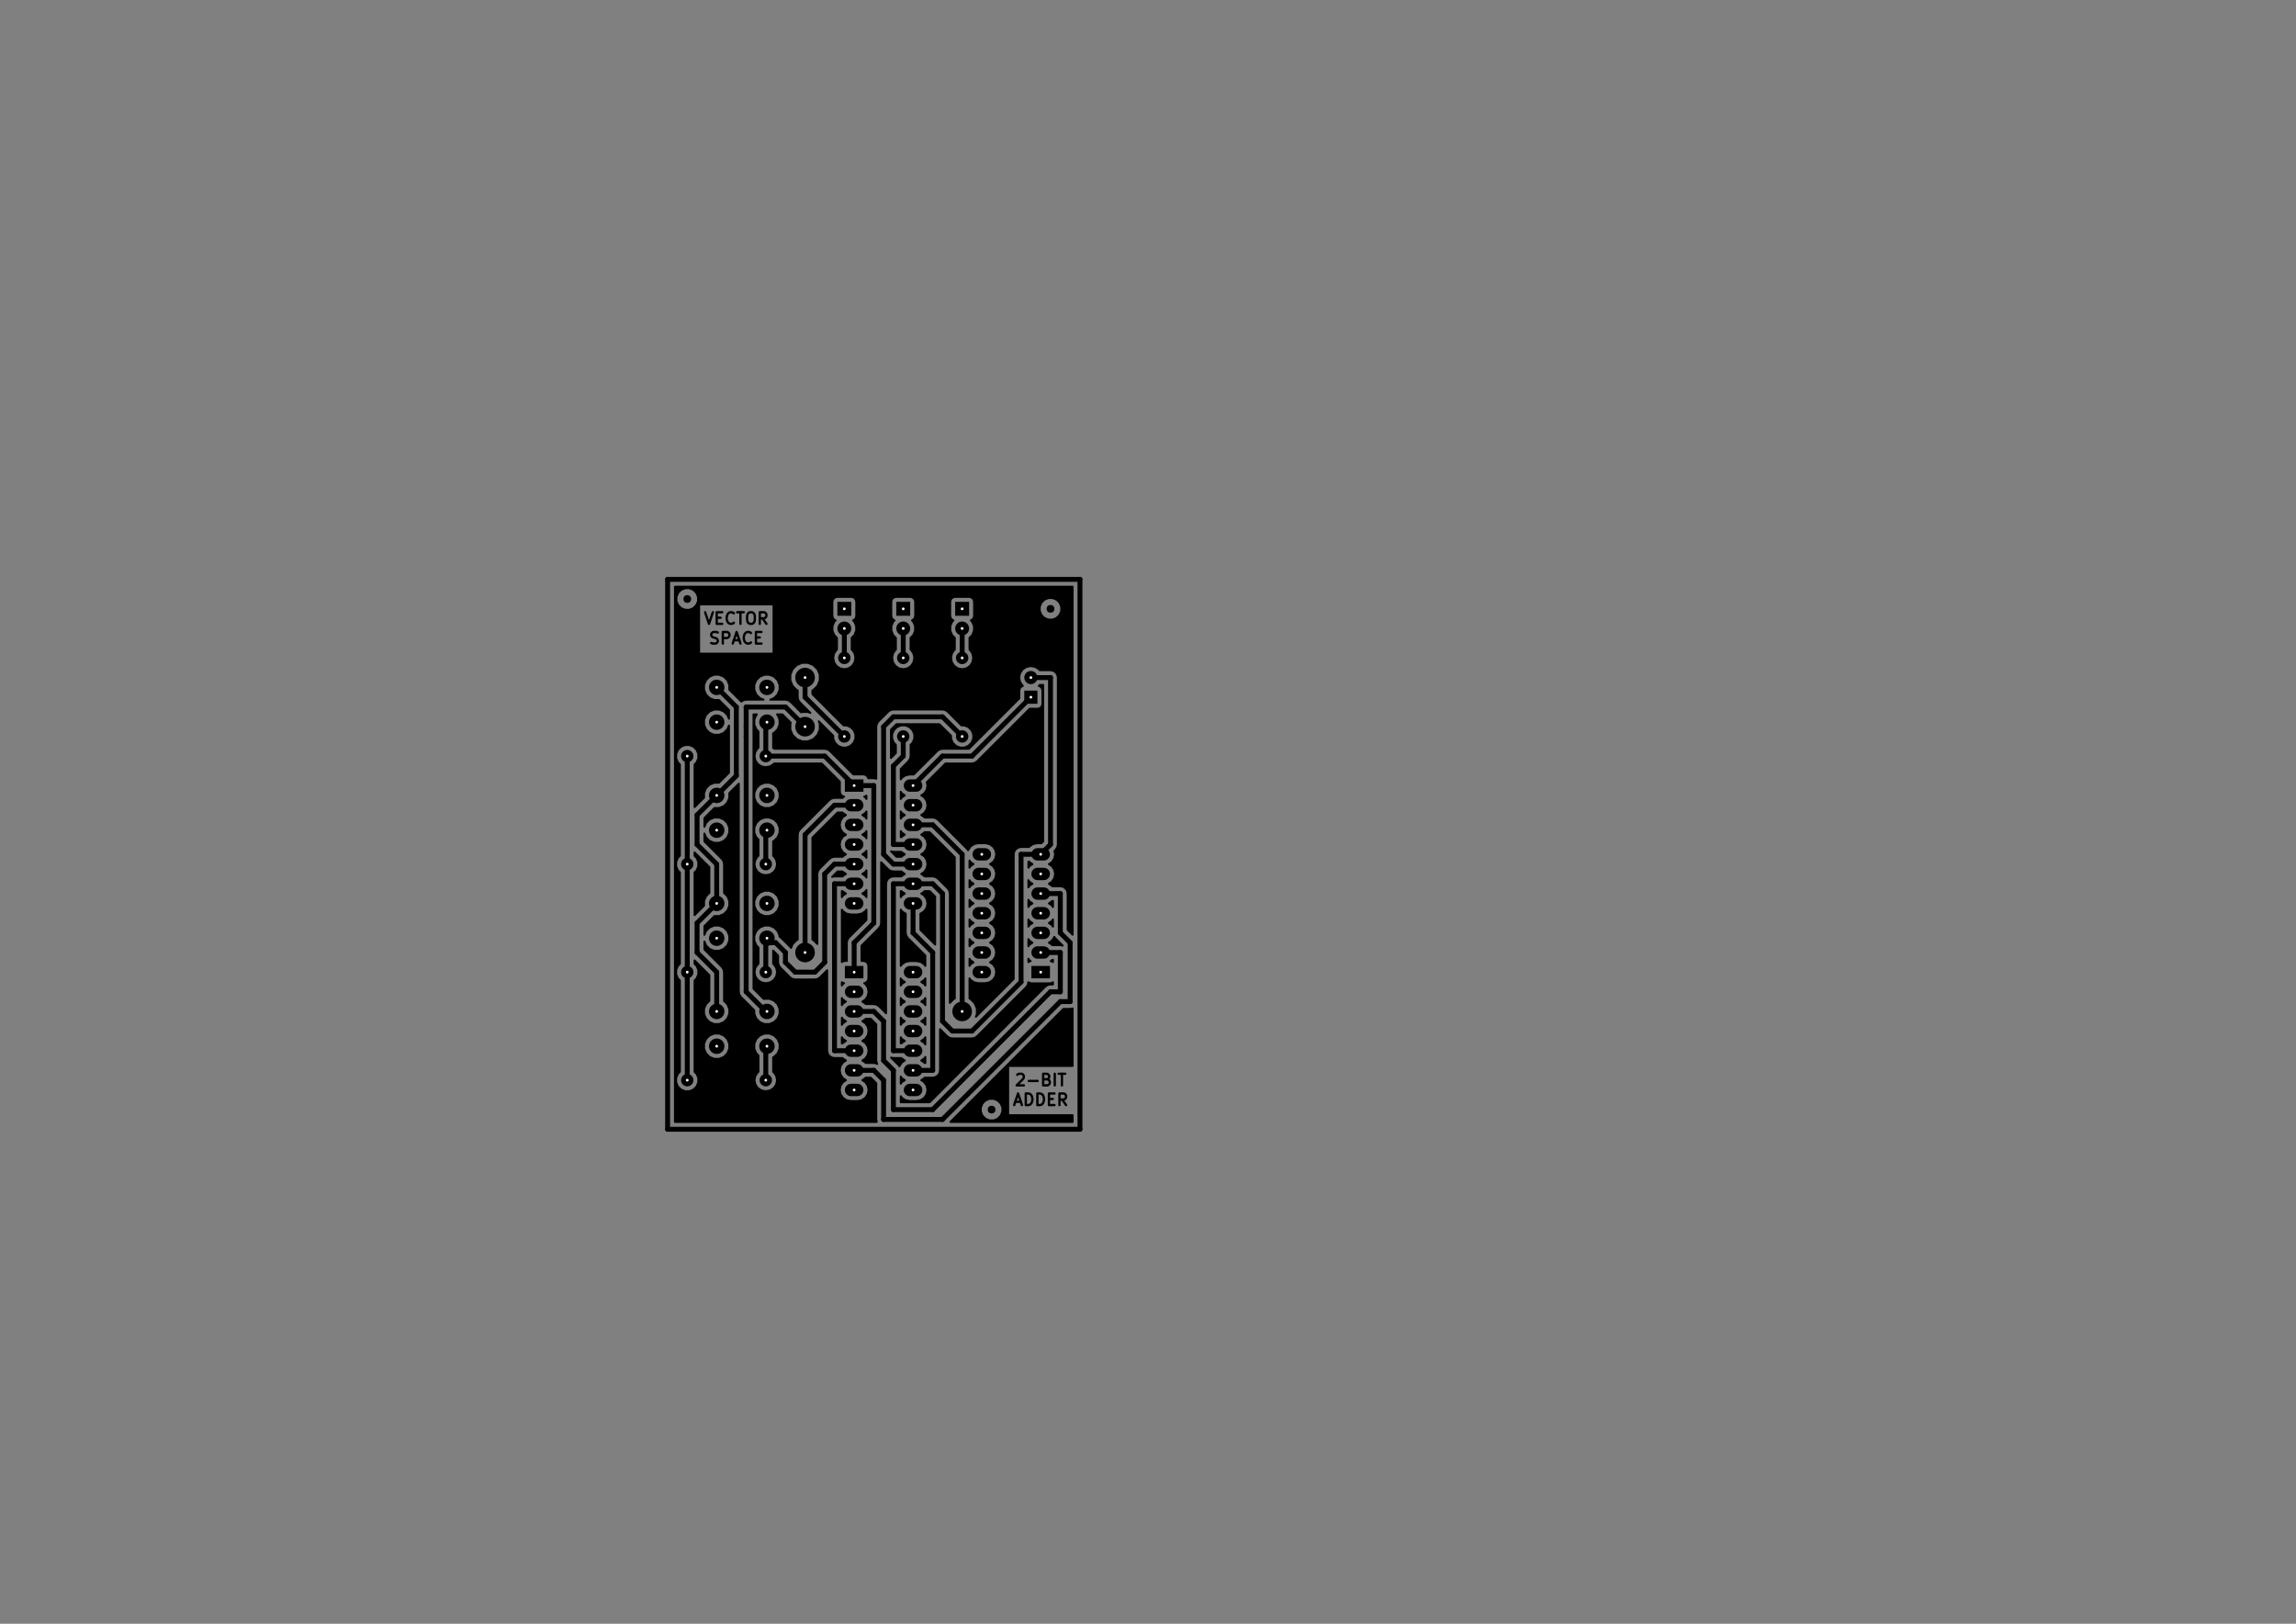 <?xml version="1.0" standalone="no"?>
 <!DOCTYPE svg PUBLIC "-//W3C//DTD SVG 1.1//EN" 
 "http://www.w3.org/Graphics/SVG/1.1/DTD/svg11.dtd"> 
<svg xmlns="http://www.w3.org/2000/svg" version="1.1" 
    width="29.7cm" height="21.001cm" viewBox="0 0 116930 82680 ">
<rect x="0" y="0" width="116930" height="82680" fill="#808080" stroke="none"/>
<title>SVG Picture created as 2bitAdder-F.Cu.svg date 2017/11/13 22:56:20 </title>
  <desc>Picture generated by PCBNEW </desc>
<g style="fill:#000000; fill-opacity:1;stroke:#000000; stroke-opacity:1;
stroke-linecap:round; stroke-linejoin:round; "
 transform="translate(0 0) scale(1 1)">
</g>
<g style="fill:#000000; fill-opacity:0.0; 
stroke:#000000; stroke-width:-0; stroke-opacity:1; 
stroke-linecap:round; stroke-linejoin:round;">
</g>
<g style="fill:#000000; fill-opacity:0.0; 
stroke:#000000; stroke-width:59.055; stroke-opacity:1; 
stroke-linecap:round; stroke-linejoin:round;">
<path d="M34000 57500
L34000 29500
" />
<path d="M55000 57500
L34000 57500
" />
<path d="M55000 29500
L55000 57500
" />
<path d="M34000 29500
L55000 29500
" />
</g>
<g style="fill:#000000; fill-opacity:0.0; 
stroke:#000000; stroke-width:118.11; stroke-opacity:1; 
stroke-linecap:round; stroke-linejoin:round;">
<path d="M35911 31174
L36107 31765
L36304 31174
" />
<path d="M36501 31455
L36698 31455
" />
<path d="M36782 31765
L36501 31765
L36501 31174
L36782 31174
" />
<path d="M37373 31708
L37345 31737
L37260 31765
L37204 31765
L37120 31737
L37064 31680
L37035 31624
L37007 31512
L37007 31427
L37035 31315
L37064 31258
L37120 31202
L37204 31174
L37260 31174
L37345 31202
L37373 31230
" />
<path d="M37542 31174
L37879 31174
" />
<path d="M37710 31765
L37710 31174
" />
<path d="M38188 31174
L38301 31174
L38357 31202
L38413 31258
L38442 31371
L38442 31568
L38413 31680
L38357 31737
L38301 31765
L38188 31765
L38132 31737
L38076 31680
L38048 31568
L38048 31371
L38076 31258
L38132 31202
L38188 31174
" />
<path d="M39032 31765
L38835 31483
" />
<path d="M38695 31765
L38695 31174
L38920 31174
L38976 31202
L39004 31230
L39032 31287
L39032 31371
L39004 31427
L38976 31455
L38920 31483
L38695 31483
" />
<path d="M36220 32741
L36304 32769
L36445 32769
L36501 32741
L36529 32712
L36557 32656
L36557 32600
L36529 32544
L36501 32516
L36445 32487
L36332 32459
L36276 32431
L36248 32403
L36220 32347
L36220 32291
L36248 32234
L36276 32206
L36332 32178
L36473 32178
L36557 32206
" />
<path d="M36811 32769
L36811 32178
L37035 32178
L37092 32206
L37120 32234
L37148 32291
L37148 32375
L37120 32431
L37092 32459
L37035 32487
L36811 32487
" />
<path d="M37373 32600
L37654 32600
" />
<path d="M37317 32769
L37514 32178
L37710 32769
" />
<path d="M38245 32712
L38217 32741
L38132 32769
L38076 32769
L37992 32741
L37935 32684
L37907 32628
L37879 32516
L37879 32431
L37907 32319
L37935 32262
L37992 32206
L38076 32178
L38132 32178
L38217 32206
L38245 32234
" />
<path d="M38498 32459
L38695 32459
" />
<path d="M38779 32769
L38498 32769
L38498 32178
L38779 32178
" />
<path d="M51804 54730
L51832 54702
L51889 54674
L52029 54674
L52086 54702
L52114 54730
L52142 54787
L52142 54843
L52114 54927
L51776 55265
L52142 55265
" />
<path d="M52395 55040
L52845 55040
" />
<path d="M53323 54955
L53407 54983
L53435 55012
L53464 55068
L53464 55152
L53435 55208
L53407 55237
L53351 55265
L53126 55265
L53126 54674
L53323 54674
L53379 54702
L53407 54730
L53435 54787
L53435 54843
L53407 54899
L53379 54927
L53323 54955
L53126 54955
" />
<path d="M53717 55265
L53717 54674
" />
<path d="M53913 54674
L54251 54674
" />
<path d="M54082 55265
L54082 54674
" />
<path d="M51706 56100
L51987 56100
" />
<path d="M51650 56269
L51847 55678
L52043 56269
" />
<path d="M52240 56269
L52240 55678
L52381 55678
L52465 55706
L52521 55762
L52550 55819
L52578 55931
L52578 56016
L52550 56128
L52521 56184
L52465 56241
L52381 56269
L52240 56269
" />
<path d="M52831 56269
L52831 55678
L52971 55678
L53056 55706
L53112 55762
L53140 55819
L53168 55931
L53168 56016
L53140 56128
L53112 56184
L53056 56241
L52971 56269
L52831 56269
" />
<path d="M53421 55959
L53618 55959
" />
<path d="M53703 56269
L53421 56269
L53421 55678
L53703 55678
" />
<path d="M54293 56269
L54096 55987
" />
<path d="M53956 56269
L53956 55678
L54181 55678
L54237 55706
L54265 55734
L54293 55791
L54293 55875
L54265 55931
L54237 55959
L54181 55987
L53956 55987
" />
</g>
<g style="fill:#000000; fill-opacity:0.0; 
stroke:#000000; stroke-width:0; stroke-opacity:1; 
stroke-linecap:round; stroke-linejoin:round;">
</g>
<g style="fill:#000000; fill-opacity:1.0; 
stroke:#000000; stroke-width:0; stroke-opacity:1; 
stroke-linecap:round; stroke-linejoin:round;">
<polyline style="fill-rule:evenodd;"
points="48645,30645
49354,30645
49354,31354
48645,31354
48645,30645
" /> 
<circle cx="49000" cy="32000" r="354.331" /> 
</g>
<g style="fill:#000000; fill-opacity:1.0; 
stroke:#000000; stroke-width:39.37; stroke-opacity:1; 
stroke-linecap:round; stroke-linejoin:round;">
</g>
<g style="fill:#000000; fill-opacity:1.0; 
stroke:#000000; stroke-width:0; stroke-opacity:1; 
stroke-linecap:round; stroke-linejoin:round;">
<polyline style="fill-rule:evenodd;"
points="45645,30645
46354,30645
46354,31354
45645,31354
45645,30645
" /> 
<circle cx="46000" cy="32000" r="354.331" /> 
</g>
<g style="fill:#000000; fill-opacity:1.0; 
stroke:#000000; stroke-width:39.37; stroke-opacity:1; 
stroke-linecap:round; stroke-linejoin:round;">
</g>
<g style="fill:#000000; fill-opacity:1.0; 
stroke:#000000; stroke-width:0; stroke-opacity:1; 
stroke-linecap:round; stroke-linejoin:round;">
<polyline style="fill-rule:evenodd;"
points="42645,30645
43354,30645
43354,31354
42645,31354
42645,30645
" /> 
<circle cx="43000" cy="32000" r="354.331" /> 
</g>
<g style="fill:#000000; fill-opacity:1.0; 
stroke:#000000; stroke-width:39.37; stroke-opacity:1; 
stroke-linecap:round; stroke-linejoin:round;">
</g>
<g style="fill:#000000; fill-opacity:1.0; 
stroke:#000000; stroke-width:0; stroke-opacity:1; 
stroke-linecap:round; stroke-linejoin:round;">
<polyline style="fill-rule:evenodd;"
points="52834,35165
52834,35834
52165,35834
52165,35165
52834,35165
" /> 
</g>
<g style="fill:#000000; fill-opacity:1.0; 
stroke:#000000; stroke-width:669.291; stroke-opacity:1; 
stroke-linecap:round; stroke-linejoin:round;">
</g>
<g style="fill:#000000; fill-opacity:0.0; 
stroke:#000000; stroke-width:669.291; stroke-opacity:1; 
stroke-linecap:round; stroke-linejoin:round;">
<path d="M52500 34500
L52500 34500
" />
</g>
<g style="fill:#000000; fill-opacity:1.0; 
stroke:#000000; stroke-width:0; stroke-opacity:1; 
stroke-linecap:round; stroke-linejoin:round;">
<circle cx="49000" cy="37500" r="314.961" /> 
</g>
<g style="fill:#000000; fill-opacity:1.0; 
stroke:#000000; stroke-width:39.37; stroke-opacity:1; 
stroke-linecap:round; stroke-linejoin:round;">
</g>
<g style="fill:#000000; fill-opacity:1.0; 
stroke:#000000; stroke-width:629.921; stroke-opacity:1; 
stroke-linecap:round; stroke-linejoin:round;">
</g>
<g style="fill:#000000; fill-opacity:0.0; 
stroke:#000000; stroke-width:629.921; stroke-opacity:1; 
stroke-linecap:round; stroke-linejoin:round;">
<path d="M49000 33500
L49000 33500
" />
</g>
<g style="fill:#000000; fill-opacity:1.0; 
stroke:#000000; stroke-width:0; stroke-opacity:1; 
stroke-linecap:round; stroke-linejoin:round;">
<circle cx="35000" cy="38500" r="314.961" /> 
</g>
<g style="fill:#000000; fill-opacity:1.0; 
stroke:#000000; stroke-width:39.37; stroke-opacity:1; 
stroke-linecap:round; stroke-linejoin:round;">
</g>
<g style="fill:#000000; fill-opacity:1.0; 
stroke:#000000; stroke-width:629.921; stroke-opacity:1; 
stroke-linecap:round; stroke-linejoin:round;">
</g>
<g style="fill:#000000; fill-opacity:0.0; 
stroke:#000000; stroke-width:629.921; stroke-opacity:1; 
stroke-linecap:round; stroke-linejoin:round;">
<path d="M39000 38500
L39000 38500
" />
</g>
<g style="fill:#000000; fill-opacity:1.0; 
stroke:#000000; stroke-width:0; stroke-opacity:1; 
stroke-linecap:round; stroke-linejoin:round;">
<circle cx="35000" cy="44000" r="314.961" /> 
</g>
<g style="fill:#000000; fill-opacity:1.0; 
stroke:#000000; stroke-width:39.37; stroke-opacity:1; 
stroke-linecap:round; stroke-linejoin:round;">
</g>
<g style="fill:#000000; fill-opacity:1.0; 
stroke:#000000; stroke-width:629.921; stroke-opacity:1; 
stroke-linecap:round; stroke-linejoin:round;">
</g>
<g style="fill:#000000; fill-opacity:0.0; 
stroke:#000000; stroke-width:629.921; stroke-opacity:1; 
stroke-linecap:round; stroke-linejoin:round;">
<path d="M39000 44000
L39000 44000
" />
</g>
<g style="fill:#000000; fill-opacity:1.0; 
stroke:#000000; stroke-width:0; stroke-opacity:1; 
stroke-linecap:round; stroke-linejoin:round;">
<circle cx="46000" cy="37500" r="314.961" /> 
</g>
<g style="fill:#000000; fill-opacity:1.0; 
stroke:#000000; stroke-width:39.37; stroke-opacity:1; 
stroke-linecap:round; stroke-linejoin:round;">
</g>
<g style="fill:#000000; fill-opacity:1.0; 
stroke:#000000; stroke-width:629.921; stroke-opacity:1; 
stroke-linecap:round; stroke-linejoin:round;">
</g>
<g style="fill:#000000; fill-opacity:0.0; 
stroke:#000000; stroke-width:629.921; stroke-opacity:1; 
stroke-linecap:round; stroke-linejoin:round;">
<path d="M46000 33500
L46000 33500
" />
</g>
<g style="fill:#000000; fill-opacity:1.0; 
stroke:#000000; stroke-width:0; stroke-opacity:1; 
stroke-linecap:round; stroke-linejoin:round;">
<circle cx="43000" cy="37500" r="314.961" /> 
</g>
<g style="fill:#000000; fill-opacity:1.0; 
stroke:#000000; stroke-width:39.37; stroke-opacity:1; 
stroke-linecap:round; stroke-linejoin:round;">
</g>
<g style="fill:#000000; fill-opacity:1.0; 
stroke:#000000; stroke-width:629.921; stroke-opacity:1; 
stroke-linecap:round; stroke-linejoin:round;">
</g>
<g style="fill:#000000; fill-opacity:0.0; 
stroke:#000000; stroke-width:629.921; stroke-opacity:1; 
stroke-linecap:round; stroke-linejoin:round;">
<path d="M43000 33500
L43000 33500
" />
</g>
<g style="fill:#000000; fill-opacity:1.0; 
stroke:#000000; stroke-width:0; stroke-opacity:1; 
stroke-linecap:round; stroke-linejoin:round;">
<circle cx="35000" cy="49500" r="314.961" /> 
</g>
<g style="fill:#000000; fill-opacity:1.0; 
stroke:#000000; stroke-width:39.37; stroke-opacity:1; 
stroke-linecap:round; stroke-linejoin:round;">
</g>
<g style="fill:#000000; fill-opacity:1.0; 
stroke:#000000; stroke-width:629.921; stroke-opacity:1; 
stroke-linecap:round; stroke-linejoin:round;">
</g>
<g style="fill:#000000; fill-opacity:0.0; 
stroke:#000000; stroke-width:629.921; stroke-opacity:1; 
stroke-linecap:round; stroke-linejoin:round;">
<path d="M39000 49500
L39000 49500
" />
</g>
<g style="fill:#000000; fill-opacity:1.0; 
stroke:#000000; stroke-width:0; stroke-opacity:1; 
stroke-linecap:round; stroke-linejoin:round;">
<circle cx="35000" cy="55000" r="314.961" /> 
</g>
<g style="fill:#000000; fill-opacity:1.0; 
stroke:#000000; stroke-width:39.37; stroke-opacity:1; 
stroke-linecap:round; stroke-linejoin:round;">
</g>
<g style="fill:#000000; fill-opacity:1.0; 
stroke:#000000; stroke-width:629.921; stroke-opacity:1; 
stroke-linecap:round; stroke-linejoin:round;">
</g>
<g style="fill:#000000; fill-opacity:0.0; 
stroke:#000000; stroke-width:629.921; stroke-opacity:1; 
stroke-linecap:round; stroke-linejoin:round;">
<path d="M39000 55000
L39000 55000
" />
</g>
<g style="fill:#000000; fill-opacity:1.0; 
stroke:#000000; stroke-width:0; stroke-opacity:1; 
stroke-linecap:round; stroke-linejoin:round;">
<circle cx="36500" cy="36771.7" r="393.701" /> 
</g>
<g style="fill:#000000; fill-opacity:1.0; 
stroke:#000000; stroke-width:39.37; stroke-opacity:1; 
stroke-linecap:round; stroke-linejoin:round;">
</g>
<g style="fill:#000000; fill-opacity:1.0; 
stroke:#000000; stroke-width:0; stroke-opacity:1; 
stroke-linecap:round; stroke-linejoin:round;">
<circle cx="36500" cy="35000" r="393.701" /> 
</g>
<g style="fill:#000000; fill-opacity:1.0; 
stroke:#000000; stroke-width:39.37; stroke-opacity:1; 
stroke-linecap:round; stroke-linejoin:round;">
</g>
<g style="fill:#000000; fill-opacity:1.0; 
stroke:#000000; stroke-width:0; stroke-opacity:1; 
stroke-linecap:round; stroke-linejoin:round;">
<circle cx="39059.1" cy="36771.7" r="393.701" /> 
</g>
<g style="fill:#000000; fill-opacity:1.0; 
stroke:#000000; stroke-width:39.37; stroke-opacity:1; 
stroke-linecap:round; stroke-linejoin:round;">
</g>
<g style="fill:#000000; fill-opacity:1.0; 
stroke:#000000; stroke-width:0; stroke-opacity:1; 
stroke-linecap:round; stroke-linejoin:round;">
<circle cx="39059.1" cy="35000" r="393.701" /> 
</g>
<g style="fill:#000000; fill-opacity:1.0; 
stroke:#000000; stroke-width:39.37; stroke-opacity:1; 
stroke-linecap:round; stroke-linejoin:round;">
</g>
<g style="fill:#000000; fill-opacity:1.0; 
stroke:#000000; stroke-width:0; stroke-opacity:1; 
stroke-linecap:round; stroke-linejoin:round;">
<circle cx="36500" cy="42271.7" r="393.701" /> 
</g>
<g style="fill:#000000; fill-opacity:1.0; 
stroke:#000000; stroke-width:39.37; stroke-opacity:1; 
stroke-linecap:round; stroke-linejoin:round;">
</g>
<g style="fill:#000000; fill-opacity:1.0; 
stroke:#000000; stroke-width:0; stroke-opacity:1; 
stroke-linecap:round; stroke-linejoin:round;">
<circle cx="36500" cy="40500" r="393.701" /> 
</g>
<g style="fill:#000000; fill-opacity:1.0; 
stroke:#000000; stroke-width:39.37; stroke-opacity:1; 
stroke-linecap:round; stroke-linejoin:round;">
</g>
<g style="fill:#000000; fill-opacity:1.0; 
stroke:#000000; stroke-width:0; stroke-opacity:1; 
stroke-linecap:round; stroke-linejoin:round;">
<circle cx="39059.1" cy="42271.7" r="393.701" /> 
</g>
<g style="fill:#000000; fill-opacity:1.0; 
stroke:#000000; stroke-width:39.37; stroke-opacity:1; 
stroke-linecap:round; stroke-linejoin:round;">
</g>
<g style="fill:#000000; fill-opacity:1.0; 
stroke:#000000; stroke-width:0; stroke-opacity:1; 
stroke-linecap:round; stroke-linejoin:round;">
<circle cx="39059.1" cy="40500" r="393.701" /> 
</g>
<g style="fill:#000000; fill-opacity:1.0; 
stroke:#000000; stroke-width:39.37; stroke-opacity:1; 
stroke-linecap:round; stroke-linejoin:round;">
</g>
<g style="fill:#000000; fill-opacity:1.0; 
stroke:#000000; stroke-width:0; stroke-opacity:1; 
stroke-linecap:round; stroke-linejoin:round;">
<circle cx="36500" cy="47771.7" r="393.701" /> 
</g>
<g style="fill:#000000; fill-opacity:1.0; 
stroke:#000000; stroke-width:39.37; stroke-opacity:1; 
stroke-linecap:round; stroke-linejoin:round;">
</g>
<g style="fill:#000000; fill-opacity:1.0; 
stroke:#000000; stroke-width:0; stroke-opacity:1; 
stroke-linecap:round; stroke-linejoin:round;">
<circle cx="36500" cy="46000" r="393.701" /> 
</g>
<g style="fill:#000000; fill-opacity:1.0; 
stroke:#000000; stroke-width:39.37; stroke-opacity:1; 
stroke-linecap:round; stroke-linejoin:round;">
</g>
<g style="fill:#000000; fill-opacity:1.0; 
stroke:#000000; stroke-width:0; stroke-opacity:1; 
stroke-linecap:round; stroke-linejoin:round;">
<circle cx="39059.1" cy="47771.7" r="393.701" /> 
</g>
<g style="fill:#000000; fill-opacity:1.0; 
stroke:#000000; stroke-width:39.37; stroke-opacity:1; 
stroke-linecap:round; stroke-linejoin:round;">
</g>
<g style="fill:#000000; fill-opacity:1.0; 
stroke:#000000; stroke-width:0; stroke-opacity:1; 
stroke-linecap:round; stroke-linejoin:round;">
<circle cx="39059.1" cy="46000" r="393.701" /> 
</g>
<g style="fill:#000000; fill-opacity:1.0; 
stroke:#000000; stroke-width:39.37; stroke-opacity:1; 
stroke-linecap:round; stroke-linejoin:round;">
</g>
<g style="fill:#000000; fill-opacity:1.0; 
stroke:#000000; stroke-width:0; stroke-opacity:1; 
stroke-linecap:round; stroke-linejoin:round;">
<circle cx="36500" cy="53271.7" r="393.701" /> 
</g>
<g style="fill:#000000; fill-opacity:1.0; 
stroke:#000000; stroke-width:39.37; stroke-opacity:1; 
stroke-linecap:round; stroke-linejoin:round;">
</g>
<g style="fill:#000000; fill-opacity:1.0; 
stroke:#000000; stroke-width:0; stroke-opacity:1; 
stroke-linecap:round; stroke-linejoin:round;">
<circle cx="36500" cy="51500" r="393.701" /> 
</g>
<g style="fill:#000000; fill-opacity:1.0; 
stroke:#000000; stroke-width:39.37; stroke-opacity:1; 
stroke-linecap:round; stroke-linejoin:round;">
</g>
<g style="fill:#000000; fill-opacity:1.0; 
stroke:#000000; stroke-width:0; stroke-opacity:1; 
stroke-linecap:round; stroke-linejoin:round;">
<circle cx="39059.1" cy="53271.7" r="393.701" /> 
</g>
<g style="fill:#000000; fill-opacity:1.0; 
stroke:#000000; stroke-width:39.37; stroke-opacity:1; 
stroke-linecap:round; stroke-linejoin:round;">
</g>
<g style="fill:#000000; fill-opacity:1.0; 
stroke:#000000; stroke-width:0; stroke-opacity:1; 
stroke-linecap:round; stroke-linejoin:round;">
<circle cx="39059.1" cy="51500" r="393.701" /> 
</g>
<g style="fill:#000000; fill-opacity:1.0; 
stroke:#000000; stroke-width:39.37; stroke-opacity:1; 
stroke-linecap:round; stroke-linejoin:round;">
</g>
<g style="fill:#000000; fill-opacity:1.0; 
stroke:#000000; stroke-width:0; stroke-opacity:1; 
stroke-linecap:round; stroke-linejoin:round;">
<polyline style="fill-rule:evenodd;"
points="43027,40314
43027,39685
43972,39685
43972,40314
43027,40314
" /> 
</g>
<g style="fill:#000000; fill-opacity:1.0; 
stroke:#000000; stroke-width:629.921; stroke-opacity:1; 
stroke-linecap:round; stroke-linejoin:round;">
</g>
<g style="fill:#000000; fill-opacity:0.0; 
stroke:#000000; stroke-width:629.921; stroke-opacity:1; 
stroke-linecap:round; stroke-linejoin:round;">
<path d="M46342 46000
L46657 46000
" />
<path d="M43342 41000
L43657 41000
" />
<path d="M46342 45000
L46657 45000
" />
<path d="M43342 42000
L43657 42000
" />
<path d="M46342 44000
L46657 44000
" />
<path d="M43342 43000
L43657 43000
" />
<path d="M46342 43000
L46657 43000
" />
<path d="M43342 44000
L43657 44000
" />
<path d="M46342 42000
L46657 42000
" />
<path d="M43342 45000
L43657 45000
" />
<path d="M46342 41000
L46657 41000
" />
<path d="M43342 46000
L43657 46000
" />
<path d="M46342 40000
L46657 40000
" />
</g>
<g style="fill:#000000; fill-opacity:0.0; 
stroke:#000000; stroke-width:0; stroke-opacity:1; 
stroke-linecap:round; stroke-linejoin:round;">
</g>
<g style="fill:#000000; fill-opacity:1.0; 
stroke:#000000; stroke-width:0; stroke-opacity:1; 
stroke-linecap:round; stroke-linejoin:round;">
<polyline style="fill-rule:evenodd;"
points="43027,49814
43027,49185
43972,49185
43972,49814
43027,49814
" /> 
</g>
<g style="fill:#000000; fill-opacity:1.0; 
stroke:#000000; stroke-width:629.921; stroke-opacity:1; 
stroke-linecap:round; stroke-linejoin:round;">
</g>
<g style="fill:#000000; fill-opacity:0.0; 
stroke:#000000; stroke-width:629.921; stroke-opacity:1; 
stroke-linecap:round; stroke-linejoin:round;">
<path d="M46342 55500
L46657 55500
" />
<path d="M43342 50500
L43657 50500
" />
<path d="M46342 54500
L46657 54500
" />
<path d="M43342 51500
L43657 51500
" />
<path d="M46342 53500
L46657 53500
" />
<path d="M43342 52500
L43657 52500
" />
<path d="M46342 52500
L46657 52500
" />
<path d="M43342 53500
L43657 53500
" />
<path d="M46342 51500
L46657 51500
" />
<path d="M43342 54500
L43657 54500
" />
<path d="M46342 50500
L46657 50500
" />
<path d="M43342 55500
L43657 55500
" />
<path d="M46342 49500
L46657 49500
" />
</g>
<g style="fill:#000000; fill-opacity:0.0; 
stroke:#000000; stroke-width:0; stroke-opacity:1; 
stroke-linecap:round; stroke-linejoin:round;">
</g>
<g style="fill:#000000; fill-opacity:1.0; 
stroke:#000000; stroke-width:0; stroke-opacity:1; 
stroke-linecap:round; stroke-linejoin:round;">
<polyline style="fill-rule:evenodd;"
points="53472,49185
53472,49814
52527,49814
52527,49185
53472,49185
" /> 
</g>
<g style="fill:#000000; fill-opacity:1.0; 
stroke:#000000; stroke-width:629.921; stroke-opacity:1; 
stroke-linecap:round; stroke-linejoin:round;">
</g>
<g style="fill:#000000; fill-opacity:0.0; 
stroke:#000000; stroke-width:629.921; stroke-opacity:1; 
stroke-linecap:round; stroke-linejoin:round;">
<path d="M50157 43500
L49842 43500
" />
<path d="M53157 48500
L52842 48500
" />
<path d="M50157 44500
L49842 44500
" />
<path d="M53157 47500
L52842 47500
" />
<path d="M50157 45500
L49842 45500
" />
<path d="M53157 46500
L52842 46500
" />
<path d="M50157 46500
L49842 46500
" />
<path d="M53157 45500
L52842 45500
" />
<path d="M50157 47500
L49842 47500
" />
<path d="M53157 44500
L52842 44500
" />
<path d="M50157 48500
L49842 48500
" />
<path d="M53157 43500
L52842 43500
" />
<path d="M50157 49500
L49842 49500
" />
</g>
<g style="fill:#000000; fill-opacity:1.0; 
stroke:#000000; stroke-width:0; stroke-opacity:1; 
stroke-linecap:round; stroke-linejoin:round;">
<circle cx="53500" cy="31000" r="196.85" /> 
</g>
<g style="fill:#000000; fill-opacity:1.0; 
stroke:#000000; stroke-width:39.37; stroke-opacity:1; 
stroke-linecap:round; stroke-linejoin:round;">
</g>
<g style="fill:#000000; fill-opacity:1.0; 
stroke:#000000; stroke-width:0; stroke-opacity:1; 
stroke-linecap:round; stroke-linejoin:round;">
<circle cx="35000" cy="30500" r="196.85" /> 
</g>
<g style="fill:#000000; fill-opacity:1.0; 
stroke:#000000; stroke-width:39.37; stroke-opacity:1; 
stroke-linecap:round; stroke-linejoin:round;">
</g>
<g style="fill:#000000; fill-opacity:1.0; 
stroke:#000000; stroke-width:0; stroke-opacity:1; 
stroke-linecap:round; stroke-linejoin:round;">
<circle cx="50500" cy="56500" r="196.85" /> 
</g>
<g style="fill:#000000; fill-opacity:1.0; 
stroke:#000000; stroke-width:39.37; stroke-opacity:1; 
stroke-linecap:round; stroke-linejoin:round;">
</g>
<g style="fill:#000000; fill-opacity:1.0; 
stroke:#000000; stroke-width:0; stroke-opacity:1; 
stroke-linecap:round; stroke-linejoin:round;">
<circle cx="41000" cy="37000" r="500" /> 
</g>
<g style="fill:#000000; fill-opacity:1.0; 
stroke:#000000; stroke-width:39.37; stroke-opacity:1; 
stroke-linecap:round; stroke-linejoin:round;">
</g>
<g style="fill:#000000; fill-opacity:1.0; 
stroke:#000000; stroke-width:0; stroke-opacity:1; 
stroke-linecap:round; stroke-linejoin:round;">
<circle cx="41000" cy="48500" r="500" /> 
</g>
<g style="fill:#000000; fill-opacity:1.0; 
stroke:#000000; stroke-width:39.37; stroke-opacity:1; 
stroke-linecap:round; stroke-linejoin:round;">
</g>
<g style="fill:#000000; fill-opacity:1.0; 
stroke:#000000; stroke-width:0; stroke-opacity:1; 
stroke-linecap:round; stroke-linejoin:round;">
<circle cx="41000" cy="34500" r="500" /> 
</g>
<g style="fill:#000000; fill-opacity:1.0; 
stroke:#000000; stroke-width:39.37; stroke-opacity:1; 
stroke-linecap:round; stroke-linejoin:round;">
</g>
<g style="fill:#000000; fill-opacity:1.0; 
stroke:#000000; stroke-width:0; stroke-opacity:1; 
stroke-linecap:round; stroke-linejoin:round;">
<circle cx="49000" cy="51500" r="500" /> 
</g>
<g style="fill:#000000; fill-opacity:1.0; 
stroke:#000000; stroke-width:39.37; stroke-opacity:1; 
stroke-linecap:round; stroke-linejoin:round;">
</g>
<g style="fill:#000000; fill-opacity:1.0; 
stroke:#000000; stroke-width:250; stroke-opacity:1; 
stroke-linecap:round; stroke-linejoin:round;">
</g>
<g style="fill:#000000; fill-opacity:0.0; 
stroke:#000000; stroke-width:250; stroke-opacity:1; 
stroke-linecap:round; stroke-linejoin:round;">
<path d="M34000 29500
L55000 29500
" />
<path d="M34000 57500
L34000 29500
" />
<path d="M55000 57500
L34000 57500
" />
<path d="M55000 29500
L55000 57500
" />
<path d="M46500 45000
L47500 45000
" />
<path d="M47500 45000
L48000 45500
" />
<path d="M48000 45500
L48000 52000
" />
<path d="M48000 52000
L48500 52500
" />
<path d="M48500 52500
L49500 52500
" />
<path d="M49500 52500
L52000 50000
" />
<path d="M52000 50000
L52000 43500
" />
<path d="M52000 43500
L53000 43500
" />
<path d="M53000 43500
L53500 43000
" />
<path d="M53500 43000
L53500 34500
" />
<path d="M53500 34500
L52500 34500
" />
<path d="M46500 53500
L45500 53500
" />
<path d="M45500 53500
L45500 45000
" />
<path d="M45500 45000
L46500 45000
" />
<path d="M35000 44000
L35000 38500
" />
<path d="M35000 49500
L35000 44000
" />
<path d="M35000 55000
L35000 49500
" />
<path d="M49000 32000
L49000 33500
" />
<path d="M46000 33500
L46000 32000
" />
<path d="M43000 33500
L43000 32000
" />
<path d="M52500 35500
L49500 38500
" />
<path d="M49500 38500
L48000 38500
" />
<path d="M48000 38500
L46500 40000
" />
<path d="M39059 51500
L39000 51500
" />
<path d="M39000 51500
L38000 50500
" />
<path d="M38000 50500
L38000 37500
" />
<path d="M38000 37500
L38000 37000
" />
<path d="M38000 37000
L38000 36000
" />
<path d="M38000 36000
L40000 36000
" />
<path d="M40000 36000
L41000 37000
" />
<path d="M36500 40500
L35500 41500
" />
<path d="M35500 41500
L35500 43000
" />
<path d="M35500 43000
L36500 44000
" />
<path d="M36500 44000
L36500 46000
" />
<path d="M36500 46000
L35500 47000
" />
<path d="M35500 47000
L35500 48500
" />
<path d="M35500 48500
L36500 49500
" />
<path d="M36500 49500
L36500 51500
" />
<path d="M36500 40500
L37500 39500
" />
<path d="M37500 39500
L37500 36000
" />
<path d="M37500 36000
L36500 35000
" />
<path d="M46500 44000
L45500 44000
" />
<path d="M45500 44000
L45000 43500
" />
<path d="M45000 43500
L45000 37000
" />
<path d="M45000 37000
L45500 36500
" />
<path d="M45500 36500
L48000 36500
" />
<path d="M48000 36500
L49000 37500
" />
<path d="M39000 38500
L42000 38500
" />
<path d="M42000 38500
L43500 40000
" />
<path d="M43500 40000
L44500 40000
" />
<path d="M44500 40000
L44500 47000
" />
<path d="M44500 47000
L43500 48000
" />
<path d="M43500 48000
L43500 49500
" />
<path d="M39059 36771
L39000 37000
" />
<path d="M39000 37000
L39000 38500
" />
<path d="M43500 41000
L42500 41000
" />
<path d="M42500 41000
L41000 42500
" />
<path d="M41000 42500
L41000 48500
" />
<path d="M39000 44000
L39000 42500
" />
<path d="M39000 42500
L39059 42271
" />
<path d="M46500 43000
L45500 43000
" />
<path d="M45500 43000
L45500 39000
" />
<path d="M45500 39000
L46000 38500
" />
<path d="M46000 38500
L46000 37500
" />
<path d="M43000 37500
L41000 35500
" />
<path d="M41000 35500
L41000 34500
" />
<path d="M43500 44000
L42500 44000
" />
<path d="M42500 44000
L42000 44500
" />
<path d="M42000 44500
L42000 49000
" />
<path d="M42000 49000
L41500 49500
" />
<path d="M41500 49500
L40500 49500
" />
<path d="M40500 49500
L40000 49000
" />
<path d="M40000 49000
L40000 48500
" />
<path d="M40000 48500
L39500 48000
" />
<path d="M39500 48000
L39000 48000
" />
<path d="M39000 48000
L39059 47771
" />
<path d="M39059 47771
L39000 48000
" />
<path d="M39000 48000
L39000 49500
" />
<path d="M43500 53500
L42500 53500
" />
<path d="M42500 53500
L42500 45000
" />
<path d="M42500 45000
L43500 45000
" />
<path d="M39059 53271
L39000 53500
" />
<path d="M39000 53500
L39000 55000
" />
<path d="M46500 54500
L47500 54500
" />
<path d="M47500 54500
L47500 48500
" />
<path d="M47500 48500
L46500 47500
" />
<path d="M46500 47500
L46500 46000
" />
<path d="M46500 42000
L47500 42000
" />
<path d="M47500 42000
L49000 43500
" />
<path d="M49000 43500
L49000 51500
" />
<path d="M43500 51500
L44500 51500
" />
<path d="M44500 51500
L45000 52000
" />
<path d="M45000 52000
L45000 54000
" />
<path d="M45000 54000
L45500 54500
" />
<path d="M45500 54500
L45500 56500
" />
<path d="M45500 56500
L47500 56500
" />
<path d="M47500 56500
L53500 50500
" />
<path d="M53500 50500
L54000 50500
" />
<path d="M54000 50500
L54000 48500
" />
<path d="M54000 48500
L53000 48500
" />
<path d="M43500 54500
L44500 54500
" />
<path d="M44500 54500
L45000 55000
" />
<path d="M45000 55000
L45000 57000
" />
<path d="M45000 57000
L48000 57000
" />
<path d="M48000 57000
L54000 51000
" />
<path d="M54000 51000
L54500 51000
" />
<path d="M54500 51000
L54500 48000
" />
<path d="M54500 48000
L54000 47500
" />
<path d="M54000 47500
L54000 45500
" />
<path d="M54000 45500
L53000 45500
" />
</g>
<g style="fill:#000000; fill-opacity:1.0; 
stroke:#000000; stroke-width:100; stroke-opacity:1; 
stroke-linecap:round; stroke-linejoin:round;">
<polyline style="fill-rule:evenodd;"
points="54625,54275
51343,54275
51343,56783
54625,56783
54625,57125
48405,57125
48921,56608
49949,56608
50033,56811
50188,56965
50390,57049
50608,57050
50811,56966
50965,56811
51049,56609
51050,56391
50966,56188
50811,56034
50609,55950
50391,55949
50188,56033
50034,56188
49950,56390
49949,56608
48921,56608
54155,51375
54500,51375
54625,51350
54625,54275
" /> 
<polyline style="fill-rule:evenodd;"
points="54625,47594
54375,47344
54375,45500
54346,45356
54265,45234
54143,45153
54000,45125
53587,45125
53571,45100
53420,45000
53571,44899
53693,44716
53736,44500
53693,44283
53571,44100
53420,44000
53571,43899
53693,43716
53736,43500
53702,43327
53765,43265
53846,43143
53875,43000
53875,34500
53846,34356
53765,34234
53643,34153
53500,34125
52950,34125
52924,34086
52735,33959
52511,33915
52488,33915
52264,33959
52075,34086
51948,34276
51903,34500
51948,34723
52075,34913
52091,34924
52072,34927
51987,34982
51930,35066
51910,35165
51910,35559
49344,38125
48000,38125
47856,38153
47734,38234
46534,39435
46328,39435
46112,39478
45928,39600
45875,39681
45875,39155
46265,38765
46346,38643
46375,38500
46375,37923
46478,37820
46564,37612
46565,37388
46479,37180
46320,37021
46112,36935
45888,36934
45680,37020
45521,37179
45435,37387
45434,37611
45520,37819
45625,37924
45625,38344
45375,38594
45375,37155
45655,36875
47844,36875
48435,37465
48434,37611
48520,37819
48679,37978
48887,38064
49111,38065
49319,37979
49478,37820
49564,37612
49565,37388
49479,37180
49320,37021
49112,36935
48965,36935
48265,36234
48143,36153
48000,36125
45500,36125
45356,36153
45234,36234
44734,36734
44653,36856
44625,37000
44625,39649
44500,39625
44216,39625
44209,39592
44155,39507
44071,39450
43972,39430
43460,39430
42265,38234
42143,38153
42000,38125
39426,38125
39410,38100
39375,38076
39375,37337
39423,37317
39604,37136
39702,36900
39702,36644
39605,36407
39572,36375
39844,36375
40270,36800
40250,36850
40249,37148
40363,37424
40574,37635
40850,37749
41148,37750
41424,37636
41635,37425
41749,37149
41750,36851
41700,36730
42435,37465
42434,37611
42520,37819
42679,37978
42887,38064
43111,38065
43319,37979
43478,37820
43564,37612
43565,37388
43479,37180
43320,37021
43112,36935
42965,36935
41375,35344
41375,35156
41424,35136
41635,34925
41749,34649
41750,34351
41636,34075
41425,33864
41149,33750
40851,33749
40575,33863
40364,34074
40250,34350
40249,34648
40363,34924
40574,35135
40625,35156
40625,35500
40653,35643
40734,35765
41269,36299
41149,36250
40851,36249
40801,36270
40265,35734
40143,35653
40000,35625
39232,35625
39423,35546
39604,35365
39702,35128
39702,34872
39605,34635
39424,34454
39187,34356
38931,34356
38694,34453
38513,34634
38415,34871
38415,35127
38513,35364
38693,35545
38885,35625
38000,35625
37856,35653
37753,35722
37143,35113
37143,34872
37046,34635
36865,34454
36628,34356
36372,34356
36135,34453
35954,34634
35856,34871
35856,35127
35953,35364
36134,35545
36371,35643
36613,35643
37125,36155
37125,36598
37046,36407
36865,36226
36628,36128
36372,36127
36135,36225
35954,36406
35856,36643
35856,36899
35953,37135
36134,37317
36371,37415
36627,37415
36864,37317
37045,37136
37125,36945
37125,39344
36613,39856
36372,39856
36135,39953
35954,40134
35856,40371
35856,40613
35375,41094
35375,38923
35478,38820
35564,38612
35565,38388
35479,38180
35320,38021
35112,37935
34888,37934
34680,38020
34521,38179
34435,38387
34434,38611
34520,38819
34625,38924
34625,43576
34521,43679
34435,43887
34434,44111
34520,44319
34625,44424
34625,49076
34521,49179
34435,49387
34434,49611
34520,49819
34625,49924
34625,54576
34521,54679
34435,54887
34434,55111
34520,55319
34679,55478
34887,55564
35111,55565
35319,55479
35478,55320
35564,55112
35565,54888
35479,54680
35375,54575
35375,53399
35856,53399
35953,53635
36134,53817
36371,53915
36627,53915
36864,53817
37045,53636
37143,53400
37143,53399
38415,53399
38513,53635
38625,53747
38625,54576
38589,54600
38466,54783
38423,55000
38466,55216
38589,55399
38772,55521
38988,55564
39011,55564
39227,55521
39410,55399
39533,55216
39576,55000
39533,54783
39410,54600
39375,54576
39375,53837
39423,53817
39604,53636
39702,53400
39702,53144
39605,52907
39424,52726
39187,52628
38931,52627
38694,52725
38513,52906
38415,53143
38415,53399
37143,53399
37143,53144
37046,52907
36865,52726
36628,52628
36372,52627
36135,52725
35954,52906
35856,53143
35856,53399
35375,53399
35375,49923
35478,49820
35564,49612
35565,49388
35479,49180
35375,49075
35375,48905
36125,49655
36125,50964
35954,51134
35856,51371
35856,51627
35953,51864
36134,52045
36371,52143
36627,52143
36864,52046
37045,51865
37143,51628
37143,51372
37046,51135
36875,50964
36875,49500
36846,49356
36797,49283
36765,49234
35875,48344
35875,47944
35953,48135
36134,48317
36371,48415
36627,48415
36864,48317
37045,48136
37143,47900
37143,47644
37046,47407
36865,47226
36628,47128
36372,47127
36135,47225
35954,47406
35875,47598
35875,47155
36386,46643
36627,46643
36864,46546
37045,46365
37143,46128
37143,45872
37046,45635
36875,45464
36875,44000
36846,43856
36797,43783
36765,43734
35875,42844
35875,42444
35953,42635
36134,42817
36371,42915
36627,42915
36864,42817
37045,42636
37143,42400
37143,42144
37046,41907
36865,41726
36628,41628
36372,41627
36135,41725
35954,41906
35875,42098
35875,41655
36386,41143
36627,41143
36864,41046
37045,40865
37143,40628
37143,40386
37625,39905
37625,50500
37653,50643
37734,50765
38415,51445
38415,51627
38513,51864
38693,52045
38930,52143
39186,52143
39423,52046
39604,51865
39702,51628
39702,51372
39605,51135
39424,50954
39187,50856
38931,50856
38899,50869
38375,50344
38375,46127
38415,46127
38513,46364
38693,46545
38930,46643
39186,46643
39423,46546
39604,46365
39702,46128
39702,45872
39605,45635
39424,45454
39187,45356
38931,45356
38694,45453
38513,45634
38415,45871
38415,46127
38375,46127
38375,42399
38415,42399
38513,42635
38625,42747
38625,43576
38589,43600
38466,43783
38423,44000
38466,44216
38589,44399
38772,44521
38988,44564
39011,44564
39227,44521
39410,44399
39533,44216
39576,44000
39533,43783
39410,43600
39375,43576
39375,42837
39423,42817
39604,42636
39702,42400
39702,42144
39605,41907
39424,41726
39187,41628
38931,41627
38694,41725
38513,41906
38415,42143
38415,42399
38375,42399
38375,40627
38415,40627
38513,40864
38693,41045
38930,41143
39186,41143
39423,41046
39604,40865
39702,40628
39702,40372
39605,40135
39424,39954
39187,39856
38931,39856
38694,39953
38513,40134
38415,40371
38415,40627
38375,40627
38375,36375
38545,36375
38513,36406
38415,36643
38415,36899
38513,37135
38625,37247
38625,38076
38589,38100
38466,38283
38423,38500
38466,38716
38589,38899
38772,39021
38988,39064
39011,39064
39227,39021
39410,38899
39426,38875
41844,38875
42772,39802
42772,40314
42790,40407
42844,40492
42928,40549
42987,40561
42928,40600
42912,40625
42500,40625
42356,40653
42234,40734
40734,42234
40653,42356
40625,42500
40625,47843
40575,47863
40364,48074
40285,48265
40265,48234
39765,47734
39702,47693
39702,47644
39605,47407
39424,47226
39187,47128
38931,47127
38694,47225
38513,47406
38415,47643
38415,47899
38513,48135
38625,48247
38625,49076
38589,49100
38466,49283
38423,49500
38466,49716
38589,49899
38772,50021
38988,50064
39011,50064
39227,50021
39410,49899
39533,49716
39576,49500
39533,49283
39410,49100
39375,49076
39375,48405
39625,48655
39625,49000
39653,49143
39734,49265
40234,49765
40356,49846
40500,49875
41500,49875
41643,49846
41765,49765
42125,49405
42125,53500
42153,53643
42234,53765
42356,53846
42500,53875
42912,53875
42928,53899
43079,54000
42928,54100
42806,54283
42763,54500
42806,54716
42928,54899
43079,55000
42928,55100
42806,55283
42763,55500
42806,55716
42928,55899
43112,56021
43328,56064
43671,56064
43887,56021
44071,55899
44193,55716
44236,55500
44193,55283
44071,55100
43920,55000
44071,54899
44087,54875
44344,54875
44625,55155
44625,57000
44649,57125
34375,57125
34375,30608
34449,30608
34533,30811
34688,30965
34890,31049
35108,31050
35311,30966
35465,30811
35481,30775
35604,30775
35604,33283
39395,33283
39395,30775
35604,30775
35481,30775
35535,30645
42390,30645
42390,31354
42408,31446
42462,31532
42546,31589
42554,31590
42487,31657
42395,31879
42395,32119
42487,32341
42625,32479
42625,33073
42600,33089
42478,33272
42435,33488
42435,33511
42478,33727
42600,33910
42783,34033
43000,34076
43216,34033
43399,33910
43521,33727
43564,33511
43564,33488
43521,33272
43399,33089
43375,33073
43375,32479
43512,32342
43604,32120
43604,31880
43512,31658
43446,31591
43446,31591
43532,31537
43589,31453
43609,31354
43609,30645
45390,30645
45390,31354
45408,31446
45462,31532
45546,31589
45554,31590
45487,31657
45395,31879
45395,32119
45487,32341
45625,32479
45625,33073
45600,33089
45478,33272
45435,33488
45435,33511
45478,33727
45600,33910
45783,34033
46000,34076
46216,34033
46399,33910
46521,33727
46564,33511
46564,33488
46521,33272
46399,33089
46375,33073
46375,32479
46512,32342
46604,32120
46604,31880
46512,31658
46446,31591
46446,31591
46532,31537
46589,31453
46609,31354
46609,30645
48390,30645
48390,31354
48408,31446
48462,31532
48546,31589
48554,31590
48487,31657
48395,31879
48395,32119
48487,32341
48625,32479
48625,33073
48600,33089
48478,33272
48435,33488
48435,33511
48478,33727
48600,33910
48783,34033
49000,34076
49216,34033
49399,33910
49521,33727
49564,33511
49564,33488
49521,33272
49399,33089
49375,33073
49375,32479
49512,32342
49604,32120
49604,31880
49512,31658
49446,31591
49446,31591
49532,31537
49589,31453
49609,31354
49609,31108
52949,31108
53033,31311
53188,31465
53390,31549
53608,31550
53811,31466
53965,31311
54049,31109
54050,30891
53966,30688
53811,30534
53609,30450
53391,30449
53188,30533
53034,30688
52950,30890
52949,31108
49609,31108
49609,30645
49591,30553
49537,30467
49453,30410
49354,30390
48645,30390
48553,30408
48467,30462
48410,30546
48390,30645
46609,30645
46591,30553
46537,30467
46453,30410
46354,30390
45645,30390
45553,30408
45467,30462
45410,30546
45390,30645
43609,30645
43591,30553
43537,30467
43453,30410
43354,30390
42645,30390
42553,30408
42467,30462
42410,30546
42390,30645
35535,30645
35549,30609
35550,30391
35466,30188
35311,30034
35109,29950
34891,29949
34688,30033
34534,30188
34450,30390
34449,30608
34375,30608
34375,29875
54625,29875
54625,47594
" /> 
<polyline style="fill-rule:evenodd;"
points="52428,50049
52527,50069
53472,50069
53565,50052
53625,50013
53625,50125
53500,50125
53356,50153
53234,50234
47344,56125
45875,56125
45875,55818
45928,55899
46112,56021
46328,56064
46671,56064
46887,56021
47071,55899
47193,55716
47236,55500
47193,55283
47071,55100
46920,55000
47071,54899
47087,54875
47500,54875
47643,54846
47765,54765
47846,54643
47875,54500
47875,52405
48234,52765
48356,52846
48500,52875
49500,52875
49643,52846
49765,52765
52265,50265
52346,50143
52372,50011
52428,50049
" /> 
<polyline style="fill-rule:evenodd;"
points="45928,54899
46079,55000
45928,55100
45875,55181
45875,54818
45928,54899
" /> 
<polyline style="fill-rule:evenodd;"
points="45500,53875
45912,53875
45928,53899
46079,54000
45928,54100
45806,54283
45804,54293
45765,54234
45381,53851
45500,53875
" /> 
<polyline style="fill-rule:evenodd;"
points="44625,52155
44625,54000
44653,54143
44673,54173
44643,54153
44500,54125
44087,54125
44071,54100
43920,54000
44071,53899
44193,53716
44236,53500
44193,53283
44071,53100
43920,53000
44071,52899
44193,52716
44236,52500
44193,52283
44071,52100
43920,52000
44071,51899
44087,51875
44344,51875
44625,52155
" /> 
<polyline style="fill-rule:evenodd;"
points="47125,54125
47087,54125
47071,54100
46920,54000
47071,53899
47125,53818
47125,54125
" /> 
<polyline style="fill-rule:evenodd;"
points="47125,53181
47071,53100
46920,53000
47071,52899
47125,52818
47125,53181
" /> 
<polyline style="fill-rule:evenodd;"
points="45928,52899
46079,53000
45928,53100
45912,53125
45875,53125
45875,52818
45928,52899
" /> 
<polyline style="fill-rule:evenodd;"
points="42928,52899
43079,53000
42928,53100
42912,53125
42875,53125
42875,52818
42928,52899
" /> 
<polyline style="fill-rule:evenodd;"
points="42928,51899
43079,52000
42928,52100
42875,52181
42875,51818
42928,51899
" /> 
<polyline style="fill-rule:evenodd;"
points="45928,51899
46079,52000
45928,52100
45875,52181
45875,51818
45928,51899
" /> 
<polyline style="fill-rule:evenodd;"
points="47125,52181
47071,52100
46920,52000
47071,51899
47125,51818
47125,52181
" /> 
<polyline style="fill-rule:evenodd;"
points="53125,42844
53034,42935
52828,42935
52612,42978
52428,43100
52412,43125
52000,43125
51856,43153
51734,43234
51653,43356
51625,43500
51625,49844
49700,51769
49749,51649
49750,51351
49636,51075
49425,50864
49375,50843
49375,49818
49428,49899
49612,50021
49828,50064
50171,50064
50387,50021
50571,49899
50693,49716
50736,49500
50693,49283
50571,49100
50422,49000
50436,48989
50571,48899
50693,48716
50736,48500
50693,48283
50571,48100
50436,48010
50423,48000
50436,47989
50571,47899
50693,47716
50736,47500
50693,47283
50571,47100
50436,47010
50423,47000
50436,46989
50571,46899
50693,46716
50736,46500
50693,46283
50571,46100
50436,46010
50423,46000
50436,45989
50571,45899
50693,45716
50736,45500
50693,45283
50571,45100
50436,45010
50423,45000
50436,44989
50571,44899
50693,44716
50736,44500
50693,44283
50571,44100
50436,44010
50423,44000
50436,43989
50571,43899
50693,43716
50736,43500
50693,43283
50571,43100
50436,43010
50419,42997
50413,42995
50387,42978
50283,42957
50207,42935
49792,42935
49716,42957
49612,42978
49586,42995
49580,42997
49563,43010
49428,43100
49306,43283
49304,43293
49265,43234
47765,41734
47643,41653
47500,41625
47087,41625
47071,41600
46920,41500
47071,41399
47193,41216
47236,41000
47193,40783
47071,40600
46920,40500
47071,40399
47193,40216
47236,40000
47202,39827
48155,38875
49500,38875
49643,38846
49765,38765
52440,36089
52834,36089
52927,36072
53012,36017
53069,35933
53089,35834
53089,35165
53072,35072
53017,34987
52933,34930
52907,34925
52924,34913
52950,34875
53125,34875
53125,42844
" /> 
<polyline style="fill-rule:evenodd;"
points="45234,44265
45356,44346
45500,44375
45912,44375
45928,44399
46079,44500
45928,44600
45912,44625
45500,44625
45356,44653
45234,44734
45153,44856
45125,45000
45125,51594
44765,51234
44643,51153
44500,51125
44087,51125
44071,51100
43920,51000
44071,50899
44193,50716
44236,50500
44193,50283
44071,50100
44013,50062
44065,50052
44150,49997
44207,49914
44227,49814
44227,49185
44209,49092
44155,49007
44071,48950
43972,48930
43875,48930
43875,48155
44765,47265
44846,47143
44862,47064
44875,47000
44875,43905
45234,44265
" /> 
<polyline style="fill-rule:evenodd;"
points="47125,51181
47071,51100
46920,51000
47071,50899
47125,50818
47125,51181
" /> 
<polyline style="fill-rule:evenodd;"
points="45928,50899
46079,51000
45928,51100
45875,51181
45875,50818
45928,50899
" /> 
<polyline style="fill-rule:evenodd;"
points="42928,50899
43079,51000
42928,51100
42875,51181
42875,50818
42928,50899
" /> 
<polyline style="fill-rule:evenodd;"
points="48625,43655
48625,50843
48575,50863
48375,51064
48375,45500
48346,45356
48265,45234
47765,44734
47643,44653
47500,44625
47087,44625
47071,44600
46920,44500
47071,44399
47193,44216
47236,44000
47193,43783
47071,43600
46920,43500
47071,43399
47193,43216
47236,43000
47193,42783
47071,42600
46920,42500
47071,42399
47087,42375
47344,42375
48625,43655
" /> 
<polyline style="fill-rule:evenodd;"
points="42928,50049
42987,50061
42928,50100
42875,50181
42875,50013
42928,50049
" /> 
<polyline style="fill-rule:evenodd;"
points="47125,50181
47071,50100
46920,50000
47071,49899
47125,49818
47125,50181
" /> 
<polyline style="fill-rule:evenodd;"
points="45928,49899
46079,50000
45928,50100
45875,50181
45875,49818
45928,49899
" /> 
<polyline style="fill-rule:evenodd;"
points="45928,46399
46112,46521
46125,46524
46125,47500
46153,47643
46234,47765
47125,48655
47125,49181
47071,49100
46887,48978
46671,48935
46328,48935
46112,48978
45928,49100
45875,49181
45875,46318
45928,46399
" /> 
<polyline style="fill-rule:evenodd;"
points="49428,48899
49563,48989
49577,49000
49428,49100
49375,49181
49375,48818
49428,48899
" /> 
<polyline style="fill-rule:evenodd;"
points="53625,48986
53571,48950
53512,48938
53571,48899
53587,48875
53625,48875
53625,48986
" /> 
<polyline style="fill-rule:evenodd;"
points="44125,46844
43234,47734
43153,47856
43125,48000
43125,48930
43027,48930
42934,48947
42875,48986
42875,46318
42928,46399
43112,46521
43328,46564
43671,46564
43887,46521
44071,46399
44125,46318
44125,46844
" /> 
<polyline style="fill-rule:evenodd;"
points="52428,48899
52486,48937
52434,48947
52375,48986
52375,48818
52428,48899
" /> 
<polyline style="fill-rule:evenodd;"
points="52428,47899
52579,48000
52428,48100
52375,48181
52375,47818
52428,47899
" /> 
<polyline style="fill-rule:evenodd;"
points="49428,47899
49563,47989
49576,48000
49563,48010
49428,48100
49375,48181
49375,47818
49428,47899
" /> 
<polyline style="fill-rule:evenodd;"
points="53734,47765
54118,48148
54000,48125
53587,48125
53571,48100
53420,48000
53571,47899
53693,47716
53695,47706
53734,47765
" /> 
<polyline style="fill-rule:evenodd;"
points="47625,45655
47625,48094
46875,47344
46875,46524
46887,46521
47071,46399
47193,46216
47236,46000
47193,45783
47071,45600
46920,45500
47071,45399
47087,45375
47344,45375
47625,45655
" /> 
<polyline style="fill-rule:evenodd;"
points="42928,41399
43079,41500
42928,41600
42806,41783
42763,42000
42806,42216
42928,42399
43079,42500
42928,42600
42806,42783
42763,43000
42806,43216
42928,43399
43079,43500
42928,43600
42912,43625
42500,43625
42356,43653
42234,43734
41734,44234
41653,44356
41625,44500
41625,48064
41425,47864
41375,47843
41375,42655
42655,41375
42912,41375
42928,41399
" /> 
<polyline style="fill-rule:evenodd;"
points="49428,46899
49563,46989
49576,47000
49563,47010
49428,47100
49375,47181
49375,46818
49428,46899
" /> 
<polyline style="fill-rule:evenodd;"
points="53625,47181
53571,47100
53420,47000
53571,46899
53625,46818
53625,47181
" /> 
<polyline style="fill-rule:evenodd;"
points="52428,46899
52579,47000
52428,47100
52375,47181
52375,46818
52428,46899
" /> 
<polyline style="fill-rule:evenodd;"
points="36125,44155
36125,45464
35954,45634
35856,45871
35856,46113
35375,46594
35375,44423
35478,44320
35564,44112
35565,43888
35479,43680
35375,43575
35375,43405
36125,44155
" /> 
<polyline style="fill-rule:evenodd;"
points="49428,45899
49563,45989
49576,46000
49563,46010
49428,46100
49375,46181
49375,45818
49428,45899
" /> 
<polyline style="fill-rule:evenodd;"
points="53625,46181
53571,46100
53420,46000
53571,45899
53587,45875
53625,45875
53625,46181
" /> 
<polyline style="fill-rule:evenodd;"
points="52428,45899
52579,46000
52428,46100
52375,46181
52375,45818
52428,45899
" /> 
<polyline style="fill-rule:evenodd;"
points="42928,45399
43079,45500
42928,45600
42875,45681
42875,45375
42912,45375
42928,45399
" /> 
<polyline style="fill-rule:evenodd;"
points="45928,45399
46079,45500
45928,45600
45875,45681
45875,45375
45912,45375
45928,45399
" /> 
<polyline style="fill-rule:evenodd;"
points="44125,45681
44071,45600
43920,45500
44071,45399
44125,45318
44125,45681
" /> 
<polyline style="fill-rule:evenodd;"
points="52428,44899
52579,45000
52428,45100
52375,45181
52375,44818
52428,44899
" /> 
<polyline style="fill-rule:evenodd;"
points="49428,44899
49563,44989
49576,45000
49563,45010
49428,45100
49375,45181
49375,44818
49428,44899
" /> 
<polyline style="fill-rule:evenodd;"
points="44125,44681
44071,44600
43920,44500
44071,44399
44125,44318
44125,44681
" /> 
<polyline style="fill-rule:evenodd;"
points="42928,44399
43079,44500
42928,44600
42912,44625
42500,44625
42381,44648
42655,44375
42912,44375
42928,44399
" /> 
<polyline style="fill-rule:evenodd;"
points="52428,43899
52579,44000
52428,44100
52375,44181
52375,43875
52412,43875
52428,43899
" /> 
<polyline style="fill-rule:evenodd;"
points="49428,43899
49563,43989
49576,44000
49563,44010
49428,44100
49375,44181
49375,43818
49428,43899
" /> 
<polyline style="fill-rule:evenodd;"
points="44125,43681
44071,43600
43920,43500
44071,43399
44125,43318
44125,43681
" /> 
<polyline style="fill-rule:evenodd;"
points="45500,43375
45912,43375
45928,43399
46079,43500
45928,43600
45912,43625
45655,43625
45381,43351
45500,43375
" /> 
<polyline style="fill-rule:evenodd;"
points="44125,42681
44071,42600
43920,42500
44071,42399
44125,42318
44125,42681
" /> 
<polyline style="fill-rule:evenodd;"
points="45928,42399
46079,42500
45928,42600
45912,42625
45875,42625
45875,42318
45928,42399
" /> 
<polyline style="fill-rule:evenodd;"
points="44125,41681
44071,41600
43920,41500
44071,41399
44125,41318
44125,41681
" /> 
<polyline style="fill-rule:evenodd;"
points="45928,41399
46079,41500
45928,41600
45875,41681
45875,41318
45928,41399
" /> 
<polyline style="fill-rule:evenodd;"
points="44125,40681
44071,40600
44013,40562
44065,40552
44125,40513
44125,40681
" /> 
<polyline style="fill-rule:evenodd;"
points="45928,40399
46079,40500
45928,40600
45875,40681
45875,40318
45928,40399
" /> 
</g>
<g style="fill:#FFFFFF; fill-opacity:1.0; 
stroke:#FFFFFF; stroke-width:100; stroke-opacity:1; 
stroke-linecap:round; stroke-linejoin:round;">
</g>
<g style="fill:#FFFFFF; fill-opacity:1.0; 
stroke:#FFFFFF; stroke-width:0; stroke-opacity:1; 
stroke-linecap:round; stroke-linejoin:round;">
<circle cx="41000" cy="37000" r="68.898" /> 
</g>
<g style="fill:#FFFFFF; fill-opacity:1.0; 
stroke:#FFFFFF; stroke-width:39.37; stroke-opacity:1; 
stroke-linecap:round; stroke-linejoin:round;">
</g>
<g style="fill:#FFFFFF; fill-opacity:1.0; 
stroke:#FFFFFF; stroke-width:0; stroke-opacity:1; 
stroke-linecap:round; stroke-linejoin:round;">
<circle cx="41000" cy="48500" r="68.898" /> 
</g>
<g style="fill:#FFFFFF; fill-opacity:1.0; 
stroke:#FFFFFF; stroke-width:39.37; stroke-opacity:1; 
stroke-linecap:round; stroke-linejoin:round;">
</g>
<g style="fill:#FFFFFF; fill-opacity:1.0; 
stroke:#FFFFFF; stroke-width:0; stroke-opacity:1; 
stroke-linecap:round; stroke-linejoin:round;">
<circle cx="41000" cy="34500" r="68.898" /> 
</g>
<g style="fill:#FFFFFF; fill-opacity:1.0; 
stroke:#FFFFFF; stroke-width:39.37; stroke-opacity:1; 
stroke-linecap:round; stroke-linejoin:round;">
</g>
<g style="fill:#FFFFFF; fill-opacity:1.0; 
stroke:#FFFFFF; stroke-width:0; stroke-opacity:1; 
stroke-linecap:round; stroke-linejoin:round;">
<circle cx="49000" cy="51500" r="68.898" /> 
</g>
<g style="fill:#FFFFFF; fill-opacity:1.0; 
stroke:#FFFFFF; stroke-width:39.37; stroke-opacity:1; 
stroke-linecap:round; stroke-linejoin:round;">
</g>
<g style="fill:#FFFFFF; fill-opacity:1.0; 
stroke:#FFFFFF; stroke-width:0; stroke-opacity:1; 
stroke-linecap:round; stroke-linejoin:round;">
<circle cx="49000" cy="31000" r="68.898" /> 
</g>
<g style="fill:#FFFFFF; fill-opacity:1.0; 
stroke:#FFFFFF; stroke-width:39.37; stroke-opacity:1; 
stroke-linecap:round; stroke-linejoin:round;">
</g>
<g style="fill:#FFFFFF; fill-opacity:1.0; 
stroke:#FFFFFF; stroke-width:0; stroke-opacity:1; 
stroke-linecap:round; stroke-linejoin:round;">
<circle cx="49000" cy="32000" r="68.898" /> 
</g>
<g style="fill:#FFFFFF; fill-opacity:1.0; 
stroke:#FFFFFF; stroke-width:39.37; stroke-opacity:1; 
stroke-linecap:round; stroke-linejoin:round;">
</g>
<g style="fill:#FFFFFF; fill-opacity:1.0; 
stroke:#FFFFFF; stroke-width:0; stroke-opacity:1; 
stroke-linecap:round; stroke-linejoin:round;">
<circle cx="46000" cy="31000" r="68.898" /> 
</g>
<g style="fill:#FFFFFF; fill-opacity:1.0; 
stroke:#FFFFFF; stroke-width:39.37; stroke-opacity:1; 
stroke-linecap:round; stroke-linejoin:round;">
</g>
<g style="fill:#FFFFFF; fill-opacity:1.0; 
stroke:#FFFFFF; stroke-width:0; stroke-opacity:1; 
stroke-linecap:round; stroke-linejoin:round;">
<circle cx="46000" cy="32000" r="68.898" /> 
</g>
<g style="fill:#FFFFFF; fill-opacity:1.0; 
stroke:#FFFFFF; stroke-width:39.37; stroke-opacity:1; 
stroke-linecap:round; stroke-linejoin:round;">
</g>
<g style="fill:#FFFFFF; fill-opacity:1.0; 
stroke:#FFFFFF; stroke-width:0; stroke-opacity:1; 
stroke-linecap:round; stroke-linejoin:round;">
<circle cx="43000" cy="31000" r="68.898" /> 
</g>
<g style="fill:#FFFFFF; fill-opacity:1.0; 
stroke:#FFFFFF; stroke-width:39.37; stroke-opacity:1; 
stroke-linecap:round; stroke-linejoin:round;">
</g>
<g style="fill:#FFFFFF; fill-opacity:1.0; 
stroke:#FFFFFF; stroke-width:0; stroke-opacity:1; 
stroke-linecap:round; stroke-linejoin:round;">
<circle cx="43000" cy="32000" r="68.898" /> 
</g>
<g style="fill:#FFFFFF; fill-opacity:1.0; 
stroke:#FFFFFF; stroke-width:39.37; stroke-opacity:1; 
stroke-linecap:round; stroke-linejoin:round;">
</g>
<g style="fill:#FFFFFF; fill-opacity:1.0; 
stroke:#FFFFFF; stroke-width:0; stroke-opacity:1; 
stroke-linecap:round; stroke-linejoin:round;">
<circle cx="52500" cy="35500" r="68.898" /> 
</g>
<g style="fill:#FFFFFF; fill-opacity:1.0; 
stroke:#FFFFFF; stroke-width:39.37; stroke-opacity:1; 
stroke-linecap:round; stroke-linejoin:round;">
</g>
<g style="fill:#FFFFFF; fill-opacity:1.0; 
stroke:#FFFFFF; stroke-width:0; stroke-opacity:1; 
stroke-linecap:round; stroke-linejoin:round;">
<circle cx="52500" cy="34500" r="68.898" /> 
</g>
<g style="fill:#FFFFFF; fill-opacity:1.0; 
stroke:#FFFFFF; stroke-width:39.37; stroke-opacity:1; 
stroke-linecap:round; stroke-linejoin:round;">
</g>
<g style="fill:#FFFFFF; fill-opacity:1.0; 
stroke:#FFFFFF; stroke-width:0; stroke-opacity:1; 
stroke-linecap:round; stroke-linejoin:round;">
<circle cx="49000" cy="37500" r="68.898" /> 
</g>
<g style="fill:#FFFFFF; fill-opacity:1.0; 
stroke:#FFFFFF; stroke-width:39.37; stroke-opacity:1; 
stroke-linecap:round; stroke-linejoin:round;">
</g>
<g style="fill:#FFFFFF; fill-opacity:1.0; 
stroke:#FFFFFF; stroke-width:0; stroke-opacity:1; 
stroke-linecap:round; stroke-linejoin:round;">
<circle cx="49000" cy="33500" r="68.898" /> 
</g>
<g style="fill:#FFFFFF; fill-opacity:1.0; 
stroke:#FFFFFF; stroke-width:39.37; stroke-opacity:1; 
stroke-linecap:round; stroke-linejoin:round;">
</g>
<g style="fill:#FFFFFF; fill-opacity:1.0; 
stroke:#FFFFFF; stroke-width:0; stroke-opacity:1; 
stroke-linecap:round; stroke-linejoin:round;">
<circle cx="35000" cy="38500" r="68.898" /> 
</g>
<g style="fill:#FFFFFF; fill-opacity:1.0; 
stroke:#FFFFFF; stroke-width:39.37; stroke-opacity:1; 
stroke-linecap:round; stroke-linejoin:round;">
</g>
<g style="fill:#FFFFFF; fill-opacity:1.0; 
stroke:#FFFFFF; stroke-width:0; stroke-opacity:1; 
stroke-linecap:round; stroke-linejoin:round;">
<circle cx="39000" cy="38500" r="68.898" /> 
</g>
<g style="fill:#FFFFFF; fill-opacity:1.0; 
stroke:#FFFFFF; stroke-width:39.37; stroke-opacity:1; 
stroke-linecap:round; stroke-linejoin:round;">
</g>
<g style="fill:#FFFFFF; fill-opacity:1.0; 
stroke:#FFFFFF; stroke-width:0; stroke-opacity:1; 
stroke-linecap:round; stroke-linejoin:round;">
<circle cx="35000" cy="44000" r="68.898" /> 
</g>
<g style="fill:#FFFFFF; fill-opacity:1.0; 
stroke:#FFFFFF; stroke-width:39.37; stroke-opacity:1; 
stroke-linecap:round; stroke-linejoin:round;">
</g>
<g style="fill:#FFFFFF; fill-opacity:1.0; 
stroke:#FFFFFF; stroke-width:0; stroke-opacity:1; 
stroke-linecap:round; stroke-linejoin:round;">
<circle cx="39000" cy="44000" r="68.898" /> 
</g>
<g style="fill:#FFFFFF; fill-opacity:1.0; 
stroke:#FFFFFF; stroke-width:39.37; stroke-opacity:1; 
stroke-linecap:round; stroke-linejoin:round;">
</g>
<g style="fill:#FFFFFF; fill-opacity:1.0; 
stroke:#FFFFFF; stroke-width:0; stroke-opacity:1; 
stroke-linecap:round; stroke-linejoin:round;">
<circle cx="46000" cy="37500" r="68.898" /> 
</g>
<g style="fill:#FFFFFF; fill-opacity:1.0; 
stroke:#FFFFFF; stroke-width:39.37; stroke-opacity:1; 
stroke-linecap:round; stroke-linejoin:round;">
</g>
<g style="fill:#FFFFFF; fill-opacity:1.0; 
stroke:#FFFFFF; stroke-width:0; stroke-opacity:1; 
stroke-linecap:round; stroke-linejoin:round;">
<circle cx="46000" cy="33500" r="68.898" /> 
</g>
<g style="fill:#FFFFFF; fill-opacity:1.0; 
stroke:#FFFFFF; stroke-width:39.37; stroke-opacity:1; 
stroke-linecap:round; stroke-linejoin:round;">
</g>
<g style="fill:#FFFFFF; fill-opacity:1.0; 
stroke:#FFFFFF; stroke-width:0; stroke-opacity:1; 
stroke-linecap:round; stroke-linejoin:round;">
<circle cx="43000" cy="37500" r="68.898" /> 
</g>
<g style="fill:#FFFFFF; fill-opacity:1.0; 
stroke:#FFFFFF; stroke-width:39.37; stroke-opacity:1; 
stroke-linecap:round; stroke-linejoin:round;">
</g>
<g style="fill:#FFFFFF; fill-opacity:1.0; 
stroke:#FFFFFF; stroke-width:0; stroke-opacity:1; 
stroke-linecap:round; stroke-linejoin:round;">
<circle cx="43000" cy="33500" r="68.898" /> 
</g>
<g style="fill:#FFFFFF; fill-opacity:1.0; 
stroke:#FFFFFF; stroke-width:39.37; stroke-opacity:1; 
stroke-linecap:round; stroke-linejoin:round;">
</g>
<g style="fill:#FFFFFF; fill-opacity:1.0; 
stroke:#FFFFFF; stroke-width:0; stroke-opacity:1; 
stroke-linecap:round; stroke-linejoin:round;">
<circle cx="35000" cy="49500" r="68.898" /> 
</g>
<g style="fill:#FFFFFF; fill-opacity:1.0; 
stroke:#FFFFFF; stroke-width:39.37; stroke-opacity:1; 
stroke-linecap:round; stroke-linejoin:round;">
</g>
<g style="fill:#FFFFFF; fill-opacity:1.0; 
stroke:#FFFFFF; stroke-width:0; stroke-opacity:1; 
stroke-linecap:round; stroke-linejoin:round;">
<circle cx="39000" cy="49500" r="68.898" /> 
</g>
<g style="fill:#FFFFFF; fill-opacity:1.0; 
stroke:#FFFFFF; stroke-width:39.37; stroke-opacity:1; 
stroke-linecap:round; stroke-linejoin:round;">
</g>
<g style="fill:#FFFFFF; fill-opacity:1.0; 
stroke:#FFFFFF; stroke-width:0; stroke-opacity:1; 
stroke-linecap:round; stroke-linejoin:round;">
<circle cx="35000" cy="55000" r="68.898" /> 
</g>
<g style="fill:#FFFFFF; fill-opacity:1.0; 
stroke:#FFFFFF; stroke-width:39.37; stroke-opacity:1; 
stroke-linecap:round; stroke-linejoin:round;">
</g>
<g style="fill:#FFFFFF; fill-opacity:1.0; 
stroke:#FFFFFF; stroke-width:0; stroke-opacity:1; 
stroke-linecap:round; stroke-linejoin:round;">
<circle cx="39000" cy="55000" r="68.898" /> 
</g>
<g style="fill:#FFFFFF; fill-opacity:1.0; 
stroke:#FFFFFF; stroke-width:39.37; stroke-opacity:1; 
stroke-linecap:round; stroke-linejoin:round;">
</g>
<g style="fill:#FFFFFF; fill-opacity:1.0; 
stroke:#FFFFFF; stroke-width:0; stroke-opacity:1; 
stroke-linecap:round; stroke-linejoin:round;">
<circle cx="36500" cy="36771.7" r="68.898" /> 
</g>
<g style="fill:#FFFFFF; fill-opacity:1.0; 
stroke:#FFFFFF; stroke-width:39.37; stroke-opacity:1; 
stroke-linecap:round; stroke-linejoin:round;">
</g>
<g style="fill:#FFFFFF; fill-opacity:1.0; 
stroke:#FFFFFF; stroke-width:0; stroke-opacity:1; 
stroke-linecap:round; stroke-linejoin:round;">
<circle cx="36500" cy="35000" r="68.898" /> 
</g>
<g style="fill:#FFFFFF; fill-opacity:1.0; 
stroke:#FFFFFF; stroke-width:39.37; stroke-opacity:1; 
stroke-linecap:round; stroke-linejoin:round;">
</g>
<g style="fill:#FFFFFF; fill-opacity:1.0; 
stroke:#FFFFFF; stroke-width:0; stroke-opacity:1; 
stroke-linecap:round; stroke-linejoin:round;">
<circle cx="39059.1" cy="36771.7" r="68.898" /> 
</g>
<g style="fill:#FFFFFF; fill-opacity:1.0; 
stroke:#FFFFFF; stroke-width:39.37; stroke-opacity:1; 
stroke-linecap:round; stroke-linejoin:round;">
</g>
<g style="fill:#FFFFFF; fill-opacity:1.0; 
stroke:#FFFFFF; stroke-width:0; stroke-opacity:1; 
stroke-linecap:round; stroke-linejoin:round;">
<circle cx="39059.1" cy="35000" r="68.898" /> 
</g>
<g style="fill:#FFFFFF; fill-opacity:1.0; 
stroke:#FFFFFF; stroke-width:39.37; stroke-opacity:1; 
stroke-linecap:round; stroke-linejoin:round;">
</g>
<g style="fill:#FFFFFF; fill-opacity:1.0; 
stroke:#FFFFFF; stroke-width:0; stroke-opacity:1; 
stroke-linecap:round; stroke-linejoin:round;">
<circle cx="36500" cy="42271.7" r="68.898" /> 
</g>
<g style="fill:#FFFFFF; fill-opacity:1.0; 
stroke:#FFFFFF; stroke-width:39.37; stroke-opacity:1; 
stroke-linecap:round; stroke-linejoin:round;">
</g>
<g style="fill:#FFFFFF; fill-opacity:1.0; 
stroke:#FFFFFF; stroke-width:0; stroke-opacity:1; 
stroke-linecap:round; stroke-linejoin:round;">
<circle cx="36500" cy="40500" r="68.898" /> 
</g>
<g style="fill:#FFFFFF; fill-opacity:1.0; 
stroke:#FFFFFF; stroke-width:39.37; stroke-opacity:1; 
stroke-linecap:round; stroke-linejoin:round;">
</g>
<g style="fill:#FFFFFF; fill-opacity:1.0; 
stroke:#FFFFFF; stroke-width:0; stroke-opacity:1; 
stroke-linecap:round; stroke-linejoin:round;">
<circle cx="39059.1" cy="42271.7" r="68.898" /> 
</g>
<g style="fill:#FFFFFF; fill-opacity:1.0; 
stroke:#FFFFFF; stroke-width:39.37; stroke-opacity:1; 
stroke-linecap:round; stroke-linejoin:round;">
</g>
<g style="fill:#FFFFFF; fill-opacity:1.0; 
stroke:#FFFFFF; stroke-width:0; stroke-opacity:1; 
stroke-linecap:round; stroke-linejoin:round;">
<circle cx="39059.1" cy="40500" r="68.898" /> 
</g>
<g style="fill:#FFFFFF; fill-opacity:1.0; 
stroke:#FFFFFF; stroke-width:39.37; stroke-opacity:1; 
stroke-linecap:round; stroke-linejoin:round;">
</g>
<g style="fill:#FFFFFF; fill-opacity:1.0; 
stroke:#FFFFFF; stroke-width:0; stroke-opacity:1; 
stroke-linecap:round; stroke-linejoin:round;">
<circle cx="36500" cy="47771.7" r="68.898" /> 
</g>
<g style="fill:#FFFFFF; fill-opacity:1.0; 
stroke:#FFFFFF; stroke-width:39.37; stroke-opacity:1; 
stroke-linecap:round; stroke-linejoin:round;">
</g>
<g style="fill:#FFFFFF; fill-opacity:1.0; 
stroke:#FFFFFF; stroke-width:0; stroke-opacity:1; 
stroke-linecap:round; stroke-linejoin:round;">
<circle cx="36500" cy="46000" r="68.898" /> 
</g>
<g style="fill:#FFFFFF; fill-opacity:1.0; 
stroke:#FFFFFF; stroke-width:39.37; stroke-opacity:1; 
stroke-linecap:round; stroke-linejoin:round;">
</g>
<g style="fill:#FFFFFF; fill-opacity:1.0; 
stroke:#FFFFFF; stroke-width:0; stroke-opacity:1; 
stroke-linecap:round; stroke-linejoin:round;">
<circle cx="39059.1" cy="47771.7" r="68.898" /> 
</g>
<g style="fill:#FFFFFF; fill-opacity:1.0; 
stroke:#FFFFFF; stroke-width:39.37; stroke-opacity:1; 
stroke-linecap:round; stroke-linejoin:round;">
</g>
<g style="fill:#FFFFFF; fill-opacity:1.0; 
stroke:#FFFFFF; stroke-width:0; stroke-opacity:1; 
stroke-linecap:round; stroke-linejoin:round;">
<circle cx="39059.1" cy="46000" r="68.898" /> 
</g>
<g style="fill:#FFFFFF; fill-opacity:1.0; 
stroke:#FFFFFF; stroke-width:39.37; stroke-opacity:1; 
stroke-linecap:round; stroke-linejoin:round;">
</g>
<g style="fill:#FFFFFF; fill-opacity:1.0; 
stroke:#FFFFFF; stroke-width:0; stroke-opacity:1; 
stroke-linecap:round; stroke-linejoin:round;">
<circle cx="36500" cy="53271.7" r="68.898" /> 
</g>
<g style="fill:#FFFFFF; fill-opacity:1.0; 
stroke:#FFFFFF; stroke-width:39.37; stroke-opacity:1; 
stroke-linecap:round; stroke-linejoin:round;">
</g>
<g style="fill:#FFFFFF; fill-opacity:1.0; 
stroke:#FFFFFF; stroke-width:0; stroke-opacity:1; 
stroke-linecap:round; stroke-linejoin:round;">
<circle cx="36500" cy="51500" r="68.898" /> 
</g>
<g style="fill:#FFFFFF; fill-opacity:1.0; 
stroke:#FFFFFF; stroke-width:39.37; stroke-opacity:1; 
stroke-linecap:round; stroke-linejoin:round;">
</g>
<g style="fill:#FFFFFF; fill-opacity:1.0; 
stroke:#FFFFFF; stroke-width:0; stroke-opacity:1; 
stroke-linecap:round; stroke-linejoin:round;">
<circle cx="39059.1" cy="53271.7" r="68.898" /> 
</g>
<g style="fill:#FFFFFF; fill-opacity:1.0; 
stroke:#FFFFFF; stroke-width:39.37; stroke-opacity:1; 
stroke-linecap:round; stroke-linejoin:round;">
</g>
<g style="fill:#FFFFFF; fill-opacity:1.0; 
stroke:#FFFFFF; stroke-width:0; stroke-opacity:1; 
stroke-linecap:round; stroke-linejoin:round;">
<circle cx="39059.1" cy="51500" r="68.898" /> 
</g>
<g style="fill:#FFFFFF; fill-opacity:1.0; 
stroke:#FFFFFF; stroke-width:39.37; stroke-opacity:1; 
stroke-linecap:round; stroke-linejoin:round;">
</g>
<g style="fill:#FFFFFF; fill-opacity:1.0; 
stroke:#FFFFFF; stroke-width:0; stroke-opacity:1; 
stroke-linecap:round; stroke-linejoin:round;">
<circle cx="43500" cy="40000" r="68.898" /> 
</g>
<g style="fill:#FFFFFF; fill-opacity:1.0; 
stroke:#FFFFFF; stroke-width:39.37; stroke-opacity:1; 
stroke-linecap:round; stroke-linejoin:round;">
</g>
<g style="fill:#FFFFFF; fill-opacity:1.0; 
stroke:#FFFFFF; stroke-width:0; stroke-opacity:1; 
stroke-linecap:round; stroke-linejoin:round;">
<circle cx="46500" cy="46000" r="68.898" /> 
</g>
<g style="fill:#FFFFFF; fill-opacity:1.0; 
stroke:#FFFFFF; stroke-width:39.37; stroke-opacity:1; 
stroke-linecap:round; stroke-linejoin:round;">
</g>
<g style="fill:#FFFFFF; fill-opacity:1.0; 
stroke:#FFFFFF; stroke-width:0; stroke-opacity:1; 
stroke-linecap:round; stroke-linejoin:round;">
<circle cx="43500" cy="41000" r="68.898" /> 
</g>
<g style="fill:#FFFFFF; fill-opacity:1.0; 
stroke:#FFFFFF; stroke-width:39.37; stroke-opacity:1; 
stroke-linecap:round; stroke-linejoin:round;">
</g>
<g style="fill:#FFFFFF; fill-opacity:1.0; 
stroke:#FFFFFF; stroke-width:0; stroke-opacity:1; 
stroke-linecap:round; stroke-linejoin:round;">
<circle cx="46500" cy="45000" r="68.898" /> 
</g>
<g style="fill:#FFFFFF; fill-opacity:1.0; 
stroke:#FFFFFF; stroke-width:39.37; stroke-opacity:1; 
stroke-linecap:round; stroke-linejoin:round;">
</g>
<g style="fill:#FFFFFF; fill-opacity:1.0; 
stroke:#FFFFFF; stroke-width:0; stroke-opacity:1; 
stroke-linecap:round; stroke-linejoin:round;">
<circle cx="43500" cy="42000" r="68.898" /> 
</g>
<g style="fill:#FFFFFF; fill-opacity:1.0; 
stroke:#FFFFFF; stroke-width:39.37; stroke-opacity:1; 
stroke-linecap:round; stroke-linejoin:round;">
</g>
<g style="fill:#FFFFFF; fill-opacity:1.0; 
stroke:#FFFFFF; stroke-width:0; stroke-opacity:1; 
stroke-linecap:round; stroke-linejoin:round;">
<circle cx="46500" cy="44000" r="68.898" /> 
</g>
<g style="fill:#FFFFFF; fill-opacity:1.0; 
stroke:#FFFFFF; stroke-width:39.37; stroke-opacity:1; 
stroke-linecap:round; stroke-linejoin:round;">
</g>
<g style="fill:#FFFFFF; fill-opacity:1.0; 
stroke:#FFFFFF; stroke-width:0; stroke-opacity:1; 
stroke-linecap:round; stroke-linejoin:round;">
<circle cx="43500" cy="43000" r="68.898" /> 
</g>
<g style="fill:#FFFFFF; fill-opacity:1.0; 
stroke:#FFFFFF; stroke-width:39.37; stroke-opacity:1; 
stroke-linecap:round; stroke-linejoin:round;">
</g>
<g style="fill:#FFFFFF; fill-opacity:1.0; 
stroke:#FFFFFF; stroke-width:0; stroke-opacity:1; 
stroke-linecap:round; stroke-linejoin:round;">
<circle cx="46500" cy="43000" r="68.898" /> 
</g>
<g style="fill:#FFFFFF; fill-opacity:1.0; 
stroke:#FFFFFF; stroke-width:39.37; stroke-opacity:1; 
stroke-linecap:round; stroke-linejoin:round;">
</g>
<g style="fill:#FFFFFF; fill-opacity:1.0; 
stroke:#FFFFFF; stroke-width:0; stroke-opacity:1; 
stroke-linecap:round; stroke-linejoin:round;">
<circle cx="43500" cy="44000" r="68.898" /> 
</g>
<g style="fill:#FFFFFF; fill-opacity:1.0; 
stroke:#FFFFFF; stroke-width:39.37; stroke-opacity:1; 
stroke-linecap:round; stroke-linejoin:round;">
</g>
<g style="fill:#FFFFFF; fill-opacity:1.0; 
stroke:#FFFFFF; stroke-width:0; stroke-opacity:1; 
stroke-linecap:round; stroke-linejoin:round;">
<circle cx="46500" cy="42000" r="68.898" /> 
</g>
<g style="fill:#FFFFFF; fill-opacity:1.0; 
stroke:#FFFFFF; stroke-width:39.37; stroke-opacity:1; 
stroke-linecap:round; stroke-linejoin:round;">
</g>
<g style="fill:#FFFFFF; fill-opacity:1.0; 
stroke:#FFFFFF; stroke-width:0; stroke-opacity:1; 
stroke-linecap:round; stroke-linejoin:round;">
<circle cx="43500" cy="45000" r="68.898" /> 
</g>
<g style="fill:#FFFFFF; fill-opacity:1.0; 
stroke:#FFFFFF; stroke-width:39.37; stroke-opacity:1; 
stroke-linecap:round; stroke-linejoin:round;">
</g>
<g style="fill:#FFFFFF; fill-opacity:1.0; 
stroke:#FFFFFF; stroke-width:0; stroke-opacity:1; 
stroke-linecap:round; stroke-linejoin:round;">
<circle cx="46500" cy="41000" r="68.898" /> 
</g>
<g style="fill:#FFFFFF; fill-opacity:1.0; 
stroke:#FFFFFF; stroke-width:39.37; stroke-opacity:1; 
stroke-linecap:round; stroke-linejoin:round;">
</g>
<g style="fill:#FFFFFF; fill-opacity:1.0; 
stroke:#FFFFFF; stroke-width:0; stroke-opacity:1; 
stroke-linecap:round; stroke-linejoin:round;">
<circle cx="43500" cy="46000" r="68.898" /> 
</g>
<g style="fill:#FFFFFF; fill-opacity:1.0; 
stroke:#FFFFFF; stroke-width:39.37; stroke-opacity:1; 
stroke-linecap:round; stroke-linejoin:round;">
</g>
<g style="fill:#FFFFFF; fill-opacity:1.0; 
stroke:#FFFFFF; stroke-width:0; stroke-opacity:1; 
stroke-linecap:round; stroke-linejoin:round;">
<circle cx="46500" cy="40000" r="68.898" /> 
</g>
<g style="fill:#FFFFFF; fill-opacity:1.0; 
stroke:#FFFFFF; stroke-width:39.37; stroke-opacity:1; 
stroke-linecap:round; stroke-linejoin:round;">
</g>
<g style="fill:#FFFFFF; fill-opacity:1.0; 
stroke:#FFFFFF; stroke-width:0; stroke-opacity:1; 
stroke-linecap:round; stroke-linejoin:round;">
<circle cx="43500" cy="49500" r="68.898" /> 
</g>
<g style="fill:#FFFFFF; fill-opacity:1.0; 
stroke:#FFFFFF; stroke-width:39.37; stroke-opacity:1; 
stroke-linecap:round; stroke-linejoin:round;">
</g>
<g style="fill:#FFFFFF; fill-opacity:1.0; 
stroke:#FFFFFF; stroke-width:0; stroke-opacity:1; 
stroke-linecap:round; stroke-linejoin:round;">
<circle cx="46500" cy="55500" r="68.898" /> 
</g>
<g style="fill:#FFFFFF; fill-opacity:1.0; 
stroke:#FFFFFF; stroke-width:39.37; stroke-opacity:1; 
stroke-linecap:round; stroke-linejoin:round;">
</g>
<g style="fill:#FFFFFF; fill-opacity:1.0; 
stroke:#FFFFFF; stroke-width:0; stroke-opacity:1; 
stroke-linecap:round; stroke-linejoin:round;">
<circle cx="43500" cy="50500" r="68.898" /> 
</g>
<g style="fill:#FFFFFF; fill-opacity:1.0; 
stroke:#FFFFFF; stroke-width:39.37; stroke-opacity:1; 
stroke-linecap:round; stroke-linejoin:round;">
</g>
<g style="fill:#FFFFFF; fill-opacity:1.0; 
stroke:#FFFFFF; stroke-width:0; stroke-opacity:1; 
stroke-linecap:round; stroke-linejoin:round;">
<circle cx="46500" cy="54500" r="68.898" /> 
</g>
<g style="fill:#FFFFFF; fill-opacity:1.0; 
stroke:#FFFFFF; stroke-width:39.37; stroke-opacity:1; 
stroke-linecap:round; stroke-linejoin:round;">
</g>
<g style="fill:#FFFFFF; fill-opacity:1.0; 
stroke:#FFFFFF; stroke-width:0; stroke-opacity:1; 
stroke-linecap:round; stroke-linejoin:round;">
<circle cx="43500" cy="51500" r="68.898" /> 
</g>
<g style="fill:#FFFFFF; fill-opacity:1.0; 
stroke:#FFFFFF; stroke-width:39.37; stroke-opacity:1; 
stroke-linecap:round; stroke-linejoin:round;">
</g>
<g style="fill:#FFFFFF; fill-opacity:1.0; 
stroke:#FFFFFF; stroke-width:0; stroke-opacity:1; 
stroke-linecap:round; stroke-linejoin:round;">
<circle cx="46500" cy="53500" r="68.898" /> 
</g>
<g style="fill:#FFFFFF; fill-opacity:1.0; 
stroke:#FFFFFF; stroke-width:39.37; stroke-opacity:1; 
stroke-linecap:round; stroke-linejoin:round;">
</g>
<g style="fill:#FFFFFF; fill-opacity:1.0; 
stroke:#FFFFFF; stroke-width:0; stroke-opacity:1; 
stroke-linecap:round; stroke-linejoin:round;">
<circle cx="43500" cy="52500" r="68.898" /> 
</g>
<g style="fill:#FFFFFF; fill-opacity:1.0; 
stroke:#FFFFFF; stroke-width:39.37; stroke-opacity:1; 
stroke-linecap:round; stroke-linejoin:round;">
</g>
<g style="fill:#FFFFFF; fill-opacity:1.0; 
stroke:#FFFFFF; stroke-width:0; stroke-opacity:1; 
stroke-linecap:round; stroke-linejoin:round;">
<circle cx="46500" cy="52500" r="68.898" /> 
</g>
<g style="fill:#FFFFFF; fill-opacity:1.0; 
stroke:#FFFFFF; stroke-width:39.37; stroke-opacity:1; 
stroke-linecap:round; stroke-linejoin:round;">
</g>
<g style="fill:#FFFFFF; fill-opacity:1.0; 
stroke:#FFFFFF; stroke-width:0; stroke-opacity:1; 
stroke-linecap:round; stroke-linejoin:round;">
<circle cx="43500" cy="53500" r="68.898" /> 
</g>
<g style="fill:#FFFFFF; fill-opacity:1.0; 
stroke:#FFFFFF; stroke-width:39.37; stroke-opacity:1; 
stroke-linecap:round; stroke-linejoin:round;">
</g>
<g style="fill:#FFFFFF; fill-opacity:1.0; 
stroke:#FFFFFF; stroke-width:0; stroke-opacity:1; 
stroke-linecap:round; stroke-linejoin:round;">
<circle cx="46500" cy="51500" r="68.898" /> 
</g>
<g style="fill:#FFFFFF; fill-opacity:1.0; 
stroke:#FFFFFF; stroke-width:39.37; stroke-opacity:1; 
stroke-linecap:round; stroke-linejoin:round;">
</g>
<g style="fill:#FFFFFF; fill-opacity:1.0; 
stroke:#FFFFFF; stroke-width:0; stroke-opacity:1; 
stroke-linecap:round; stroke-linejoin:round;">
<circle cx="43500" cy="54500" r="68.898" /> 
</g>
<g style="fill:#FFFFFF; fill-opacity:1.0; 
stroke:#FFFFFF; stroke-width:39.37; stroke-opacity:1; 
stroke-linecap:round; stroke-linejoin:round;">
</g>
<g style="fill:#FFFFFF; fill-opacity:1.0; 
stroke:#FFFFFF; stroke-width:0; stroke-opacity:1; 
stroke-linecap:round; stroke-linejoin:round;">
<circle cx="46500" cy="50500" r="68.898" /> 
</g>
<g style="fill:#FFFFFF; fill-opacity:1.0; 
stroke:#FFFFFF; stroke-width:39.37; stroke-opacity:1; 
stroke-linecap:round; stroke-linejoin:round;">
</g>
<g style="fill:#FFFFFF; fill-opacity:1.0; 
stroke:#FFFFFF; stroke-width:0; stroke-opacity:1; 
stroke-linecap:round; stroke-linejoin:round;">
<circle cx="43500" cy="55500" r="68.898" /> 
</g>
<g style="fill:#FFFFFF; fill-opacity:1.0; 
stroke:#FFFFFF; stroke-width:39.37; stroke-opacity:1; 
stroke-linecap:round; stroke-linejoin:round;">
</g>
<g style="fill:#FFFFFF; fill-opacity:1.0; 
stroke:#FFFFFF; stroke-width:0; stroke-opacity:1; 
stroke-linecap:round; stroke-linejoin:round;">
<circle cx="46500" cy="49500" r="68.898" /> 
</g>
<g style="fill:#FFFFFF; fill-opacity:1.0; 
stroke:#FFFFFF; stroke-width:39.37; stroke-opacity:1; 
stroke-linecap:round; stroke-linejoin:round;">
</g>
<g style="fill:#FFFFFF; fill-opacity:1.0; 
stroke:#FFFFFF; stroke-width:0; stroke-opacity:1; 
stroke-linecap:round; stroke-linejoin:round;">
<circle cx="53000" cy="49500" r="68.898" /> 
</g>
<g style="fill:#FFFFFF; fill-opacity:1.0; 
stroke:#FFFFFF; stroke-width:39.37; stroke-opacity:1; 
stroke-linecap:round; stroke-linejoin:round;">
</g>
<g style="fill:#FFFFFF; fill-opacity:1.0; 
stroke:#FFFFFF; stroke-width:0; stroke-opacity:1; 
stroke-linecap:round; stroke-linejoin:round;">
<circle cx="50000" cy="43500" r="68.898" /> 
</g>
<g style="fill:#FFFFFF; fill-opacity:1.0; 
stroke:#FFFFFF; stroke-width:39.37; stroke-opacity:1; 
stroke-linecap:round; stroke-linejoin:round;">
</g>
<g style="fill:#FFFFFF; fill-opacity:1.0; 
stroke:#FFFFFF; stroke-width:0; stroke-opacity:1; 
stroke-linecap:round; stroke-linejoin:round;">
<circle cx="53000" cy="48500" r="68.898" /> 
</g>
<g style="fill:#FFFFFF; fill-opacity:1.0; 
stroke:#FFFFFF; stroke-width:39.37; stroke-opacity:1; 
stroke-linecap:round; stroke-linejoin:round;">
</g>
<g style="fill:#FFFFFF; fill-opacity:1.0; 
stroke:#FFFFFF; stroke-width:0; stroke-opacity:1; 
stroke-linecap:round; stroke-linejoin:round;">
<circle cx="50000" cy="44500" r="68.898" /> 
</g>
<g style="fill:#FFFFFF; fill-opacity:1.0; 
stroke:#FFFFFF; stroke-width:39.37; stroke-opacity:1; 
stroke-linecap:round; stroke-linejoin:round;">
</g>
<g style="fill:#FFFFFF; fill-opacity:1.0; 
stroke:#FFFFFF; stroke-width:0; stroke-opacity:1; 
stroke-linecap:round; stroke-linejoin:round;">
<circle cx="53000" cy="47500" r="68.898" /> 
</g>
<g style="fill:#FFFFFF; fill-opacity:1.0; 
stroke:#FFFFFF; stroke-width:39.37; stroke-opacity:1; 
stroke-linecap:round; stroke-linejoin:round;">
</g>
<g style="fill:#FFFFFF; fill-opacity:1.0; 
stroke:#FFFFFF; stroke-width:0; stroke-opacity:1; 
stroke-linecap:round; stroke-linejoin:round;">
<circle cx="50000" cy="45500" r="68.898" /> 
</g>
<g style="fill:#FFFFFF; fill-opacity:1.0; 
stroke:#FFFFFF; stroke-width:39.37; stroke-opacity:1; 
stroke-linecap:round; stroke-linejoin:round;">
</g>
<g style="fill:#FFFFFF; fill-opacity:1.0; 
stroke:#FFFFFF; stroke-width:0; stroke-opacity:1; 
stroke-linecap:round; stroke-linejoin:round;">
<circle cx="53000" cy="46500" r="68.898" /> 
</g>
<g style="fill:#FFFFFF; fill-opacity:1.0; 
stroke:#FFFFFF; stroke-width:39.37; stroke-opacity:1; 
stroke-linecap:round; stroke-linejoin:round;">
</g>
<g style="fill:#FFFFFF; fill-opacity:1.0; 
stroke:#FFFFFF; stroke-width:0; stroke-opacity:1; 
stroke-linecap:round; stroke-linejoin:round;">
<circle cx="50000" cy="46500" r="68.898" /> 
</g>
<g style="fill:#FFFFFF; fill-opacity:1.0; 
stroke:#FFFFFF; stroke-width:39.37; stroke-opacity:1; 
stroke-linecap:round; stroke-linejoin:round;">
</g>
<g style="fill:#FFFFFF; fill-opacity:1.0; 
stroke:#FFFFFF; stroke-width:0; stroke-opacity:1; 
stroke-linecap:round; stroke-linejoin:round;">
<circle cx="53000" cy="45500" r="68.898" /> 
</g>
<g style="fill:#FFFFFF; fill-opacity:1.0; 
stroke:#FFFFFF; stroke-width:39.37; stroke-opacity:1; 
stroke-linecap:round; stroke-linejoin:round;">
</g>
<g style="fill:#FFFFFF; fill-opacity:1.0; 
stroke:#FFFFFF; stroke-width:0; stroke-opacity:1; 
stroke-linecap:round; stroke-linejoin:round;">
<circle cx="50000" cy="47500" r="68.898" /> 
</g>
<g style="fill:#FFFFFF; fill-opacity:1.0; 
stroke:#FFFFFF; stroke-width:39.37; stroke-opacity:1; 
stroke-linecap:round; stroke-linejoin:round;">
</g>
<g style="fill:#FFFFFF; fill-opacity:1.0; 
stroke:#FFFFFF; stroke-width:0; stroke-opacity:1; 
stroke-linecap:round; stroke-linejoin:round;">
<circle cx="53000" cy="44500" r="68.898" /> 
</g>
<g style="fill:#FFFFFF; fill-opacity:1.0; 
stroke:#FFFFFF; stroke-width:39.37; stroke-opacity:1; 
stroke-linecap:round; stroke-linejoin:round;">
</g>
<g style="fill:#FFFFFF; fill-opacity:1.0; 
stroke:#FFFFFF; stroke-width:0; stroke-opacity:1; 
stroke-linecap:round; stroke-linejoin:round;">
<circle cx="50000" cy="48500" r="68.898" /> 
</g>
<g style="fill:#FFFFFF; fill-opacity:1.0; 
stroke:#FFFFFF; stroke-width:39.37; stroke-opacity:1; 
stroke-linecap:round; stroke-linejoin:round;">
</g>
<g style="fill:#FFFFFF; fill-opacity:1.0; 
stroke:#FFFFFF; stroke-width:0; stroke-opacity:1; 
stroke-linecap:round; stroke-linejoin:round;">
<circle cx="53000" cy="43500" r="68.898" /> 
</g>
<g style="fill:#FFFFFF; fill-opacity:1.0; 
stroke:#FFFFFF; stroke-width:39.37; stroke-opacity:1; 
stroke-linecap:round; stroke-linejoin:round;">
</g>
<g style="fill:#FFFFFF; fill-opacity:1.0; 
stroke:#FFFFFF; stroke-width:0; stroke-opacity:1; 
stroke-linecap:round; stroke-linejoin:round;">
<circle cx="50000" cy="49500" r="68.898" /> 
</g>
<g style="fill:#FFFFFF; fill-opacity:1.0; 
stroke:#FFFFFF; stroke-width:39.37; stroke-opacity:1; 
stroke-linecap:round; stroke-linejoin:round;">
</g>
<g style="fill:#000000; fill-opacity:1.0; 
stroke:#000000; stroke-width:39.37; stroke-opacity:1; 
stroke-linecap:round; stroke-linejoin:round;">
</g> 
</svg>
